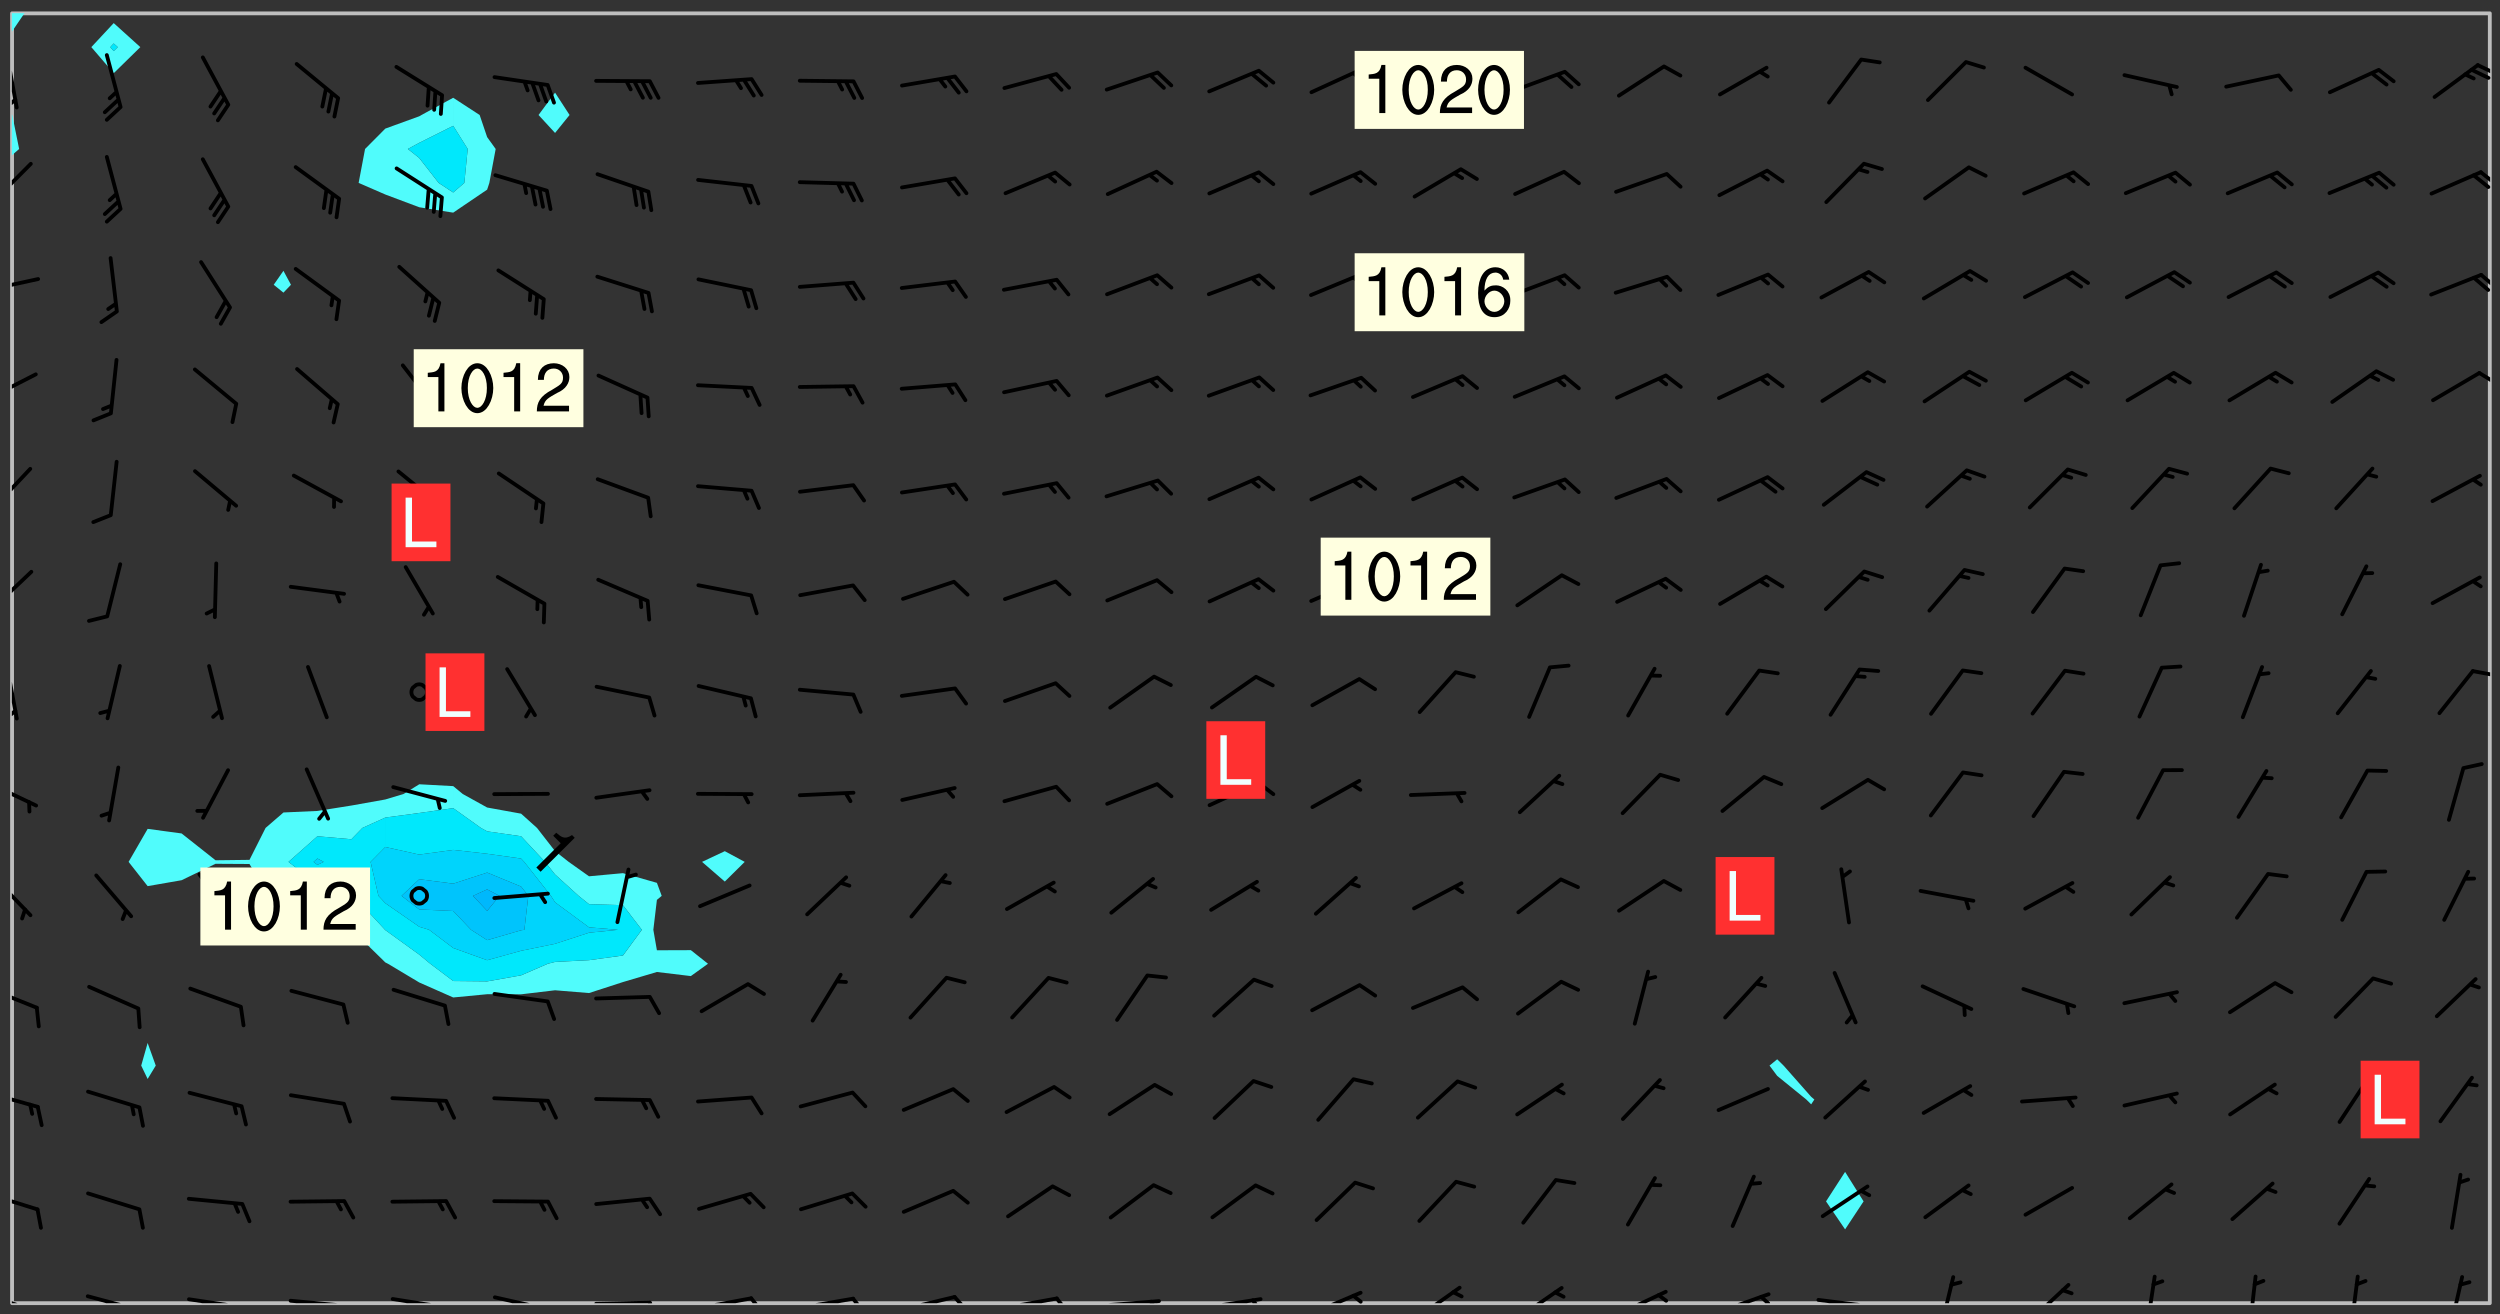 <svg xmlns="http://www.w3.org/2000/svg" role="img" xmlns:xlink="http://www.w3.org/1999/xlink" viewBox="142.45 309.95 326.84 171.84"><rect x="142.45" y="309.95" width="326.84" height="171.84" fill="#333333" stroke="none"/><defs><clipPath id="a"><path d="M144 330h1v150.328h-1zm0 0"/></clipPath><clipPath id="b"><path d="M144 311.672h324v168.656H144zm0 0"/></clipPath><clipPath id="c"><path d="M144 311.672h2V315h-2zm0 0"/></clipPath><clipPath id="d"><path d="M467 311.672h1v168.656h-1zm0 0"/></clipPath><clipPath id="e"><path d="M144 478h4v2.328h-4zm0 0"/></clipPath><clipPath id="f"><path d="M146 480h1v.328h-1zm0 0"/></clipPath><clipPath id="g"><path d="M153 479h8v1.328h-8zm0 0"/></clipPath><clipPath id="h"><path d="M160 480h2v.328h-2zm0 0"/></clipPath><clipPath id="i"><path d="M159 480h2v.328h-2zm0 0"/></clipPath><clipPath id="j"><path d="M166 479h9v1.328h-9zm0 0"/></clipPath><clipPath id="k"><path d="M173 480h3v.328h-3zm0 0"/></clipPath><clipPath id="l"><path d="M180 479h8v1.328h-8zm0 0"/></clipPath><clipPath id="m"><path d="M187 480h2v.328h-2zm0 0"/></clipPath><clipPath id="n"><path d="M193 479h8v1.328h-8zm0 0"/></clipPath><clipPath id="o"><path d="M200 480h2v.328h-2zm0 0"/></clipPath><clipPath id="p"><path d="M206 479h9v1.328h-9zm0 0"/></clipPath><clipPath id="q"><path d="M213 480h2v.328h-2zm0 0"/></clipPath><clipPath id="r"><path d="M220 480h8v.328h-8zm0 0"/></clipPath><clipPath id="s"><path d="M227 480h2v.328h-2zm0 0"/></clipPath><clipPath id="t"><path d="M233 479h8v1.328h-8zm0 0"/></clipPath><clipPath id="u"><path d="M240 479h3v1.328h-3zm0 0"/></clipPath><clipPath id="v"><path d="M246 479h9v1.328h-9zm0 0"/></clipPath><clipPath id="w"><path d="M253 479h3v1.328h-3zm0 0"/></clipPath><clipPath id="x"><path d="M260 479h8v1.328h-8zm0 0"/></clipPath><clipPath id="y"><path d="M267 479h3v1.328h-3zm0 0"/></clipPath><clipPath id="z"><path d="M273 479h8v1.328h-8zm0 0"/></clipPath><clipPath id="A"><path d="M280 479h3v1.328h-3zm0 0"/></clipPath><clipPath id="B"><path d="M286 479h9v1.328h-9zm0 0"/></clipPath><clipPath id="C"><path d="M292 479h2v1.328h-2zm0 0"/></clipPath><clipPath id="D"><path d="M300 479h8v1.328h-8zm0 0"/></clipPath><clipPath id="E"><path d="M305 479h3v1.328h-3zm0 0"/></clipPath><clipPath id="F"><path d="M313 478h8v2.328h-8zm0 0"/></clipPath><clipPath id="G"><path d="M319 479h2v1.328h-2zm0 0"/></clipPath><clipPath id="H"><path d="M327 478h7v2.328h-7zm0 0"/></clipPath><clipPath id="I"><path d="M340 478h7v2.328h-7zm0 0"/></clipPath><clipPath id="J"><path d="M353 478h8v2.328h-8zm0 0"/></clipPath><clipPath id="K"><path d="M359 479h2v1.328h-2zm0 0"/></clipPath><clipPath id="L"><path d="M366 478h8v2.328h-8zm0 0"/></clipPath><clipPath id="M"><path d="M372 479h2v1.328h-2zm0 0"/></clipPath><clipPath id="N"><path d="M379 479h9v1.328h-9zm0 0"/></clipPath><clipPath id="O"><path d="M385 480h2v.328h-2zm0 0"/></clipPath><clipPath id="P"><path d="M395 476h4v4.328h-4zm0 0"/></clipPath><clipPath id="Q"><path d="M407 477h7v3.328h-7zm0 0"/></clipPath><clipPath id="R"><path d="M422 476h3v4.328h-3zm0 0"/></clipPath><clipPath id="S"><path d="M436 476h2v4.328h-2zm0 0"/></clipPath><clipPath id="T"><path d="M449 476h2v4.328h-2zm0 0"/></clipPath><clipPath id="U"><path d="M462 476h3v4.328h-3zm0 0"/></clipPath><clipPath id="V"><path d="M144 465h4v4h-4zm0 0"/></clipPath><clipPath id="W"><path d="M144 452h4v3h-4zm0 0"/></clipPath><clipPath id="X"><path d="M144 438h4v4h-4zm0 0"/></clipPath><clipPath id="Y"><path d="M144 424h3v6h-3zm0 0"/></clipPath><clipPath id="Z"><path d="M144 411h4v5h-4zm0 0"/></clipPath><clipPath id="aa"><path d="M144 396h1v9h-1zm0 0"/></clipPath><clipPath id="ab"><path d="M144 402h1v2h-1zm0 0"/></clipPath><clipPath id="ac"><path d="M465 397h3v2h-3zm0 0"/></clipPath><clipPath id="ad"><path d="M144 384h3v6h-3zm0 0"/></clipPath><clipPath id="ae"><path d="M144 370h3v7h-3zm0 0"/></clipPath><clipPath id="af"><path d="M144 358h4v5h-4zm0 0"/></clipPath><clipPath id="ag"><path d="M466 358h2v3h-2zm0 0"/></clipPath><clipPath id="ah"><path d="M144 346h4v3h-4zm0 0"/></clipPath><clipPath id="ai"><path d="M466 345h2v3h-2zm0 0"/></clipPath><clipPath id="aj"><path d="M144 331h3v6h-3zm0 0"/></clipPath><clipPath id="ak"><path d="M466 332h2v3h-2zm0 0"/></clipPath><clipPath id="al"><path d="M465 332h3v3h-3zm0 0"/></clipPath><clipPath id="am"><path d="M144 316h1v9h-1zm0 0"/></clipPath><clipPath id="an"><path d="M144 322h1v3h-1zm0 0"/></clipPath><clipPath id="ao"><path d="M466 318h2v2h-2zm0 0"/></clipPath><clipPath id="ap"><path d="M465 318h3v3h-3zm0 0"/></clipPath><g id="aq" clip-path="url(#clip1)"><path fill="#fff" fill-opacity="0" fill-rule="evenodd" d="M0 0h1000v1000H0zm0 0"/><path fill="#d3d3d3" fill-opacity="0" fill-rule="evenodd" d="M162.152 355.867l-.234.293.059.234.117.172.176.234.293.348.113.059.117-.172.059-.234.176-.176.465-.176h.699l.234.293.289.816.059.176.176.23.352.234.699.699.172.176.234.348.234.41.289.582.41.465.23.234.234.176.117.23.176.293.172 1.164v.234l.059.289.059.117.117.117.348.41.117.172.176.176.176.234.117.172.172.352.059.234.234.406.234-.059-.176.176-.059.93h-.582l-.234-.113-.348.113-.117.117-.059.293-.059.176-.117.172-.465.293-.059.234-.059.113v.645l.059.172v.41l.059.059v.406l.059.406.117.176.059.059.23.641-.059.293v.699l-.059.582v.234l-.059.23-.055.352v1.922l.055.117h.426l-.367.117-.023.352.891 1.168 1.742.539 1.34.359v.539l.09.809.535.715 1.52.27.891-.086.09 1.164.535.18 1.16-.18 2.055-.984 1.16-.363 1.879-.176 1.695-.18-.18.719-1.516.086-1.25.09-.805.27-1.074.809.27.719.535.898-.18.625-.266.809.266 1.078.625.898.805.18 1.25-.18-.266.723.098.504.055.293v.172l.059.293v.406l.176.117.352.117h.406l.293-.176.113-.117.059-.117.117-.23.059-.176.352-.465.23-.176.176-.059.176.059.059.176.117.988.055.469.059.172.117.234.176.059.816.059h.289l.117.234.059.406.059.352v1.105l.117.293.117.348.289.699.176.352.582.754.352.176.172.059.469.234.641.465.348.234.293.176.293.055.23.062.816.348.293.176.113.172.352.352.117.176.523.641v.289l.059.352v.348l.059.352.059.289.117.059.172.059h.176l.582.234.176.117.176.289.176.234.113.234.293.23.117.117v.41l.059.055.289.234.234.117.059.117.117.172.059.117.23.234.059.176.234.059.117.059-.117.113-.059.117v.117l-.117.293-.117.289v.582l.176.117.117.059.059.117.117.117.113.059.176.348.059.352.059.406v.176l-.059.176-.117.699v.172l.117.176.293.293h.406l.176.117.117.172.117.293v.234h-.527l-.23-.234h-.234l-.176.059-.059.699.059.348.117.176.176.41.117.23.289.469.176.055h.523l.234.059.758.641.059.293v.234l.059.059.23.348v.352l-.117.172v.293l.293.289.293.176.172.059.293.176.293.117.582.406.289.234.293.176.219.16.016.012.23.176.641.523.176.234.117.176.176.176.113.172v.641l.117.176.469.117.582.117.234.059.23.113.293.117.113.059.586.352.289.172.176.062.176.055.176.059.699.352.289.176.234.055.289.176.234.117.641.406.293.117.172.059.234.059.41.059.23.059.234.117.059.172-.41.176.469.059.059.293.113.234.176.055.234.059.176.059.406.117.641.234.117.172.059.234v.176l-.059.117-.059.406.234.234.117.059.348.117.641.23.176.117.289.117.176.176.234.465.582 1.105.176.176.348.176.176.117.352.117 1.047.523.234.059.465.113.293.059.465.176.758.582.234.234.348.465.176.176.289.234.816.699.293.176.289.289.293.176.293.289.695.641.176.176.293.234.289.234.469.289.641.582.348.234.234.293.348.348.352.465.934.992.348.406.117.176.234.059.113.117.645.176.23.113.234.059.293.176.23.117.934.699.406.406.234.176.406.176.234.117.816.348.348.234.234.117.293.289.23.117.758.352.352.172.23.059.293.117.234.059.871.176h.816l.469.23.172.059.875.699.465.117.293.059.176.059.23.059.469.059.348.059.352.059.406.059h.293l.172.059v.23l.176.176h.293l.348.059.352.059.699.117h.641l.465-.234.293-.176.172-.117.41-.172.289-.176.934-.465.469-.293.523-.293.465-.172.465-.176 1.051-.465.289-.117.41-.117.289-.117.527-.176 1.516-.699.582-.348.289-.059.293-.059.348-.117.875-.23.352-.117h.113l.234-.059.875-.234.234-.059h.812l.352-.059.816-.117.172-.059.352-.055.293-.059.23-.059.816-.176.176-.059h.348l.234-.059.465-.117.758-.172.234-.059h.348l.41-.117.289-.059 1.285-.059h.289l.41-.059.23-.059h.176l.875-.117h.406l.41-.117h.348l.352-.113.871-.059h1.75l1.047.289.41.117.289.117.352.117.289.117 1.051.172.289.059h.293l.293.059.172.059.41.059.172.059.117.059h.117l.117.059.352.059h.113l.41.066 1.922.395 1.926.395 1.52.449 1.695.719 2.145.805 1.605-.719 1.43-.805 1.16-1.078 1.25-.449 3.035-.719 1.875-.359 2.145-1.348 2.234-1.254 2.5-1.258 1.695-.449 1.785-.18 1.16-.27.625.539 1.34-.27.715-.988.984-1.344.445-.18.805-.359 1.875-.539 1.785-.449 1.25-.27 1.16-.09 1.699-.09 1.961-.27 1.25-.09h.539l.625-.09h.891l2.145-.18 2.41-.18 2.59-.09 1.695.18 1.609.09 1.43.359 1.16.719 1.875.988 1.16 1.527.266.715.629.09.355.898.535.539.535 1.527 1.074.359h.535l-.805.535.09 1.707.715 2.695.891.805.895.988.715 1.258 1.785.539 1.52-.18.355 1.344 1.609-.805.98-.539.27.27.316-.215.219-.145.801.449.449-.359h.355l.535-.27.539-.719.535-.27.625-.988 1.16.449.84.371 1.395.617 1.695-.18h1.605l1.785.09.18-1.707.535-1.344.805.27.492.848.402.406-.09.539v.359l.715.449.711-.27h1.43l.359.988.445 1.258.715 1.344 1.25.629 1.695.629.715-.18.18-.539.98-.09.449.359.086 1.258-.266.629-.535.18v.539l.715.984.266.539.984.988.801 1.078-.266.359-.09.898-.625 2.332-.355 2.066-.09 1.793-.18.719-.09.539v1.438l-.98 1.883-.359 1.707-.535.898-.805 1.168-.266.539 2.055 1.254.086.359-.355.539-.09-.18v.809l.09 1.438-.445.715-1.074.094-.266.715.535.898.805.719 1.16.809 1.34.27.445.359-.355.449-1.789-.09-1.25-.449-.715-.719-.625-.09-.176 3.59-.188 1.309h89.359V311.703h-55.27v49.082l.762.125 3.289.543 2.023 2.836v2.754l2.352.332 2.348.332h4.051l-1.379 4.16-2.023.707-2.023.703-.543.344-2.594 1.617-.188.117-2.023-2.078-.73-2.742-2.672-2.078-1.375-3.5-.066-.082-1.957-2.672 2.75-1.418v-49.082H294.422v91.414l.117.031.133.012.074.074.105.047.09.059.086.059.09.059.297.297.059.09.031.117.027.117.016.137-.031.117-.059.09-.059.086-.043.105-.047.102-.027.121v.145l.176.27.148.148.074.086.074.074.043.105.062.09.059.086.043.105.059.09.047.102.043.105.059.086.117.18.074.074.062.086.059.09.043.105.059.09.059.086.062.09.059.09.043.102.117.18.074.074.059.086.074.074.09.059.105.047h.148l.133-.016.133.016.102-.047.074-.074.047-.102-.016-.133v-.148l-.047-.105-.027-.117-.047-.102-.027-.121-.043-.102-.062-.09-.043-.102-.043-.105-.031-.117-.016-.133-.012-.137.086-.059.059-.086.121-.031.043.105.016.133v.117l.059.102.059.09.09.059.148.148.059.09.043.105-.012.102.086.059.105.047.086.059.09.059.074.074-.117.027-.105.047-.086.059-.074.074-.059.09-.062.086-.027.121-.047.102-.043.105-.031.117-.012.133-.016.133v.148l.027.117.047.105.043.102.059.09.074.074.09.059.074.074.09.059.059.09.043.105.047.102.117.031.133.016h.148l.117-.031.105.043.043.105.047.102.027.121L299.5 410l.027.117.031.121.027.117.105.043.102.047.133-.016.148.148.062.086.074.074.07.074.09.062.105.043.102.043.117.031.137.016.117-.031.074-.074.027-.117-.012-.133-.031-.121-.027-.117.043-.105h.117l.09.062.117.027h.148l.133.016h.148l.133.016.133-.016h.148l.133-.016.133-.012.137.012.117-.027.133-.016.191-.059-.059.176-.016.133-.027.121-.016.133-.059.086-.133.016-.105.047-.105.043-.117.031-.117.027-.266.031h-.148l-.133.016-.074.074.059.086.148.148.117.18.074.07.09.062.09.059.086.059.09.059.102.043.105.062.105.043.086.059.105.047.102.043.18.117.059.09-.043.102-.047.105.016.133.223.223.059.09.043.102.031.121.043.102.016.133.031.117.012.137.031.117.148.148.102.043.105.043.117.031.133.016.137.016h.117l.117-.031.09-.059.043-.105.047-.102.043-.105.031-.117.012-.133v-.148l-.012-.133-.016-.133-.031-.117-.043-.105-.047-.105-.043-.102-.043-.105-.016-.133.016-.133.027-.117.031-.117.027-.121.047-.102.09-.059.086-.062.074-.074.09-.059.223-.223.059-.086.074-.074.117-.18.059-.086v-.148l-.074-.074-.102-.047-.105-.043-.102-.043-.059-.09-.047-.105-.027-.117.09-.059.117-.031.102-.043.18-.117.148-.148.012-.133-.012-.105-.09-.059-.133.016h-.148l-.133.016-.133-.016-.121-.031-.086-.059-.074-.074-.059-.09-.062-.086-.117-.18-.059-.086.031-.121.086-.059.121-.031.059-.086v-.121l-.031-.117-.059-.09-.059-.086-.047-.105-.027-.117-.016-.133.059-.09.074-.074.09-.059.117-.18.074-.074.059-.086.148-.148.121-.031.133-.016.133.016.074.074.043.105.016.133-.031.117-.117.031-.133.012-.148.148-.043.105-.047.102-.027.121-.031.117v.148l.031.117.043.105.059.09.074.07.074.074.117.031.121.027.117-.027.133-.016h.117l.09.059.074.074.047.105.059.086.102.047.133.016.105.043.086.059-.012.105-.074.074-.18.117-.059.09-.09.059-.07.074-.074.074-.062.09-.027.117-.016.133.016.133-.016.133v.148l.016.133.027.117.031.121.074.074.09.059.086.059.09.059.117.031v.086l-.102.047-.09.059-.266.031-.117.027h-.148l-.105.043-.102.047-.059.09-.062.234-.012.133-.031.121-.016.133v.293l-.012.133.012.137.016.133.133.016.133.012.121.031.086.059.074.074.047.105.043.102.016.133v.445l-.016.133v.445l.031.266.027.117.016.133.031.117.086.211.031.266v.148l-.031.117-.027.117-.031.121-.027.117-.031.117-.031.121-.012.133-.016.133.09.059.117-.031.102.016.047.105-.031.266v.441l-.043.105-.047.105-.043.102-.043.105-.059.086-.031.121-.043.117-.031.117-.016.133.016.133.059.09.105.047.086.059.059.086-.012.137-.031.117-.043.102v.445l-.016.133v.148l-.031.117-.043.105-.027.117-.047.105-.043.102-.031.121-.027.117-.031.133-.031.117-.027.117-.043.105-.031.117-.031.121-.012.133-.016.133v.297l.027.117v.148l.047.398.027.117.059.09.121.031h.148l.133-.016.059.09v.117l-.059.09-.09.059-.102.043-.105.047-.09.059-.086.059-.137.016-.117-.031-.133-.016-.102.047-.062.086-.012.137-.016.133-.031.117-.027.117-.016.133-.031.121v.297l.016.133.031.117v.148l.012.133v.148l-.027.117-.047.102-.027.121-.031.117-.059.09-.074.074-.102.043-.105.047-.117.027-.121.031-.102-.047.059-.086.105-.047.027-.117.031-.117.027-.121.031-.117v-.148l.016-.133-.031-.117-.043-.105-.105.016-.074.074-.102.043-.09.062-.074.074-.043.102-.016.133-.031.117L304.25 426l-.031.117-.027.117-.031.121-.027.117-.031.117-.043.105-.09.059h-.09l-.117-.031-.031-.086.016-.137-.031-.117v-.148l-.012-.133v-.148l-.062-.234-.027-.121-.043-.102-.047-.105-.059-.086-.059-.09-.043-.105-.062-.086-.148-.148-.07-.074-.105-.047-.105-.043-.102-.043-.297-.297-.09-.074-.086-.059-.105-.043-.09-.062-.086-.059-.105-.043-.09-.059-.086-.062-.074-.07-.105-.047-.086-.059-.105-.043-.09-.062-.102-.043-.105-.043-.086-.059-.105-.047-.105-.043-.102-.047-.09-.059-.102-.043-.105-.043-.09-.062-.117-.027-.133-.016-.133.016H299.75l-.133.016-.117-.031-.09-.059-.074-.074-.09-.059-.102-.047h-.148l-.121-.027-.102-.043-.074-.074-.117-.18-.09-.059-.102-.043-.09-.062-.105-.043-.09-.059-.086-.059-.105-.047-.059-.086-.059-.09-.043-.105-.047-.102-.074-.074-.086-.059-.074-.074-.09-.059-.223-.223-.043-.105-.031-.266.105-.043h.145l.105.043.074.074.09.059.086.059.105.047.09.059.148.148.07.074.148.148.062.086.074.074.086.059.074.074.09.062.09.059.086.059.27.176.102.047.105.043.102.043.047-.074.059-.086.074-.074.07-.074.105.043.074.074.059.09.043.102.047.105.043.105.121.027.117-.027.074-.09.043-.105.059-.09.074-.074.105-.043.117-.027.133.012.09.059.148.148.059.09.043.105.047.102.043.105.043.102.105.047.105.043.133.016.086-.059.059-.09.074-.074.105-.043.117.027.105.047.102.043.105.043.102.047.18.117v.117l-.016.133.016.133.016.137.059.086.102.047.121.027.117.031h.148l.117-.031.059-.09.18-.117.059-.09.074-.074.059-.086.117-.18.18-.117.117.031.09.059.043.074-.016.133v.117l.09.059h.148l.133-.016.133-.012.266-.031.105-.043.117-.031.121-.027.074-.074.07-.074.062-.09-.016-.105-.047-.102-.102-.043-.105-.016-.117.027-.266.031h-.148l-.074-.074-.09-.059-.117-.031-.117-.027-.133-.016h-.148l-.133.016h-.297l-.105-.047-.148-.148-.043-.102-.059-.09.223-.223.086-.059.105-.043.117-.031.133-.016.133.016.137.016.102.043.133-.012.09-.062.102-.043.062-.09-.047-.102-.09-.059-.117-.031-.102-.043-.059-.09-.062-.09v-.117l.016-.133.105-.047.074-.07v-.121l-.09-.059-.031-.117.09-.059.074-.074.043-.105.059-.09.047-.102.016-.133v-.148l-.047-.105-.043-.102-.09-.059-.133-.016-.102-.043-.137-.016-.117-.031h-.445l-.133-.016-.133-.012-.133-.016-.117-.031h-.148l-.133-.016-.133-.012-.266-.031-.121-.043-.086-.059-.074-.074v-.148l.012-.133.105-.047.102-.043.133-.016h.152l.133-.016h.293l.121.031.102.043.09.059.234.062.121-.047.09-.059.102-.043.133-.016.105.043.102.047.133.012.121-.027h.145l.121-.031.117-.027.105-.047.074-.074.086-.059.148-.148.059-.086.047-.105.027-.117.016-.105-.102-.043-.09-.059-.117-.031-.105-.043-.09-.062-.074-.086-.074-.074-.102-.043-.105-.047-.102-.043-.059-.09-.047-.102-.086-.211-.062-.086-.059-.09-.074-.074-.086-.059h-.27l-.117.031-.09.059-.102.043-.133.016-.105-.016-.027-.117-.062-.09-.117-.031-.102-.043-.148-.148-.031-.117-.016-.105.074-.074.18-.117.117-.027.117-.031.137.016.102.043.105.043.102.047.105.043.117.031.133.016.117.027.133.016.105-.016.09-.059-.074-.074-.105-.043-.074-.074-.074-.09-.148-.148-.086-.059-.09-.059-.074-.074-.09-.059-.102-.047-.121-.027-.102-.047-.105-.043-.117-.031-.102-.043-.121-.031h-.148l-.117.031-.105.043-.086.062-.18.117-.086.059-.09.059-.105.047-.086.059-.105.043-.102.043-.105.047-.074.074-.059.09-.059.086-.047.105-.059.086-.074.074-.133-.012-.117-.031h-.117l-.074.074-.09.059-.074.074-.09.059-.086.059-.105.047-.102.043-.137.016-.102-.043-.148-.148-.105-.047h-.086l-.105.047-.102.043-.121.031-.117-.031-.074-.074v-.117l.031-.121.074-.07.059-.09.074-.074.117-.031.105-.043h.293l.133-.016.137-.016.102-.043.09-.059.102-.047.09-.059.133-.012.09.059.133.012.09-.059.086-.059.105-.043.09-.059.086-.062.09-.059.148-.148.059-.086.059-.09.105-.043.133-.016.117.027.121.031.059-.059.059-.09.031-.266.027-.117.105.012.133.016.102-.043.09-.059.059-.09.074-.074.059-.09.047-.102.012-.133-.012-.133-.047-.105-.148-.148-.059-.09-.059-.086-.043-.105v-.445l.016-.133v-.148l.012-.133-.059-.059-.09.059-.102-.043-.18-.117-.086-.059-.062-.09-.059-.09-.074-.074-.086-.059-.121.031-.102.012-.105.047-.086.059-.105.043-.148.148-.09.059-.086.059-.09.062-.105.043-.133.016v-.121l.105-.043.117-.031.074-.07.043-.105v-.148l-.027-.117-.148-.148-.133-.016h-.148l-.117.031-.105.043-.102.043-.09.062-.117.027-.074-.074.012-.133-.043-.102-.043-.105-.09-.059-.117.027-.121.031-.117.031-.102.043-.121.031-.102.043-.105.043-.09.059-.102.016v-.117l.016-.133-.059-.09-.074.043-.148.148-.059.09-.074.074-.047.105-.043.102-.074.074-.059.09-.074.074-.059.086-.074.074-.09.062-.074.07-.074.074-.102.016-.133.016-.105-.043v-.121l.148-.148.043-.102.059-.09.047-.102.043-.105.059-.09.031-.117.043-.102.031-.121.027-.117.047-.105.043-.102.043-.105.074-.07.09-.062.09-.059.102-.043h.297l.266-.031.105-.043-.074-.074-.117-.031-.105-.043-.09-.059-.102-.047-.09-.059-.102-.043-.105-.043-.09-.062-.086-.059-.105-.043-.102-.043-.121-.031-.117-.031-.102-.043L297.5 410.25l-.102-.043-.09-.059-.043-.105-.016-.133.102-.043.133-.016.137.016.133-.016.102-.043.059-.09.016-.105-.09-.059-.074-.074-.102-.043-.09-.059-.148-.148-.043-.105-.016-.133v-.293l-.059-.09-.09-.059-.074-.074-.043-.105-.031-.117-.059-.09-.074-.074-.117-.027-.074-.074-.09-.059-.09-.062-.086-.059-.074-.074-.059-.086-.047-.105-.086-.059-.148-.148-.195-.059-.133.016-.102.043-.074.074-.047.102-.043.105-.059.09-.059.086-.297.297-.09.059h-.086l-.062-.086-.043-.105.031-.117.059-.09.027-.117-.012-.133-.09-.062-.105.047-.117.027-.117.031-.27.176-.102.047-.117.027-.105.047-.09.059-.102.043-.059-.086-.047-.105.016-.133.047-.105.07-.074.074-.07.059-.09v-.148l-.043-.105h-.238l-.102.047-.031.117-.027.117-.031.121-.074.043-.133.016-.074-.047-.043-.102-.043-.105-.047-.102-.043-.105-.121.031-.102.043-.133.016-.117.031-.105.043-.09.059-.102.047-.121.027-.133.016-.102-.043-.059-.09-.047-.105-.043-.102-.043-.105v-.117l.059-.09.086-.059.18-.117.102-.047.105-.043.105-.059.102-.043.09-.062.102-.043.105-.059.102-.047.09-.059.105-.043.102-.043.09-.062.102-.043.137-.016.117.031.102.043.121.031.102.043.105.047.102.043.105.043.102.047.105.043.102.043.105.047.086.059.105.043.117.031.105.043.102.047.09.059.105.043.102.043.105.047.117.027.102.047.121.027h.148l.086-.059.016-.102.059-.09-.027-.117-.074-.074-.117-.18-.074-.074-.09-.074-.18-.117-.086-.059-.105-.043-.102-.047-.27-.176-.059-.09-.074-.074-.059-.09-.043-.102-.031-.117-.016-.137v-.562l-.012-.133-.016-.133-.031-.117-.016-.133-.012-.133-.031-.121-.223-.223-.059-.086-.016-.105.031-.117.133-.016v-91.414H172.992v1.453l-.059.234-.352 1.051-.172.523-.117.348-.176.41-.117.172-.234.293-.23.059h-.352l-.117.059-.23.406v.293l.117.176.23.23.117.234.641.758.293.465.176.234.23.352.234.348.641.816.176.465.172.41.117.695.176.469.117 1.398.059.465v.875l.117 1.047v4.781l-.059.465-.352 1.281-.176.523-.113.41-.352.93L172.934 336l-.234.582-.117.176-.172.348-.176.406-.352.816-.059.293-.113.293-.117.289-.059.176-.117.875-.059.406-.059.117-.059.176-.059.172-.23.527-.117.172v.234l-.117.234-.059.172-.176.586v.289l-.059.176v.293l-.059.113-.059.527v.172l-.055.234v2.621l-.176.816-.117.176-.176.234-.117.172-.113.234-.586.934-.23.289-.293.465-.176.234-.289.352-.352.699-.113.23-.176.41-.176.23-.406.527-.816.699-.293.172-.289.234-.176.117-.176.176-.523.406-.527.176-.172.176-.234.055-.641.176h-.758m12.211 31.023l-1.074.449.359.895 1.25-.715.445-.539-.98-.09"/><path fill="#d3d3d3" fill-opacity="0" fill-rule="evenodd" d="M201.508 416.598h-.895l.449.629.98.359.805-.09.445-.988-.176.09-.715-.355-.895.355m154.621 59.07l-.059-.523v-.293l.113-.293.059-.23.469-.469h.113l.117-.113.117-.059h.176l.234-.059h.348l.234.059.117.059.23.172.059.176.117.582v.293l-.117.176-.172.289-.176.176-.527.523-.23.234-.117.059h-.176l-.117-.059-.406-.293-.176-.117-.117-.059-.059-.113-.055-.117m6.641-10.957l-.059-.172v-1.109l.059-.172.176-.059.172-.059h.176l.234-.059.117.059.059.699-.059.172-.117.176-.117.059-.234.523-.113.059h-.234l-.059-.117m9.613-14.391l-.117-.176v-.699l.293-.875.117-.172.176-.352.113-.23.117-.293.352-.758.117-.23.172-.234h.176l.117-.059h.641l.117.059.234.234.172.113.352.293.117.117.113.176v.113l.117.059.117.117v.699l-.059.176v.23l-.059.176-.348 1.051-.117.23-.117.234-.117.059-.23.234-.641.289h-.875l-.41-.117-.641-.465"/><path fill="none" stroke="#bebebe" stroke-linecap="round" stroke-linejoin="round" stroke-miterlimit="10" stroke-width=".5" d="M467.957 311.695H144.027v168.625h323.93v-168.625"/><g clip-path="url(#a)"><path fill="#fff" fill-opacity="0" fill-rule="evenodd" d="M144 475.891v4.438h.004H144V330.25v145.641"/></g><path fill="#50fcfc" fill-rule="evenodd" d="M144 324.918V330.25h.004v-5.328l-.004-.004"/><path fill="#fff" fill-opacity="0" fill-rule="evenodd" d="M144 314.098v10.82l.004.004v-10.828l-.004.004"/><g clip-path="url(#b)"><path fill="#fff" fill-opacity="0" fill-rule="evenodd" d="M144.004 480.328V330.25l.949-.824-.902-4.441-.047-.062v-10.828l1.648-2.422h11.664v1.297l-2.926 3.141 2.926 3.41 3.48-3.41-3.48-3.141v-1.297h22.191v33.684l-1.27 1.824 1.27 1.031.984-1.031-.984-1.824v-33.684h22.191v11.059l-4.148 2.254-.289.168-4.441 1.613-2.645 2.66-.84 4.438 3.484 1.512 4.441 1.668v75.438l-2.062 1.273-2.379.715-4.438.793-4.438.707-4.438.199-2.34 2.023-2.102 4.172-4.438.055-4.438-3.508-4.438-.598-2.492 4.316 2.492 3.172v20.504l-.84 2.957.84 1.75 1.062-1.75-1.062-2.957v-20.504l4.438-.773 4.438-2.148 4.438.027 2.477 4.164 1.965 1.523 4.344-1.523.094-.008.02.008 4.418 4.34.086.098 4.352 4.262.344.176 4.098 2.449 4.438 1.961 4.438-.426 4.438.012 4.441-.527 4.438.363 4.438-1.438 4.438-1.316 4.438.535 2.242-1.613-2.242-1.777-4.438.016-.465-2.676.465-3.914.629-.523-.629-1.703-4.438-1.266-4.438.41-2.652-1.883-1.785-1.402-2.359-3.035-2.082-1.867-4.438-.805-3.191-1.766-1.246-1.031-4.438-.242v-75.438l4.438.707 4.438-3.008.289-.879.828-4.438-1.117-1.555-.977-2.887-3.461-2.254v-11.059h13.316v10.391l-2.16 2.922 2.16 2.348 1.898-2.348-1.898-2.922v-10.391h22.191v109.555l-2.977 1.402 2.977 2.574 2.605-2.574-2.605-1.402V311.672h137.586V448.438l-1.004.824 1.004 1.344 3.809 3.094.633.629.418-.629-.418-.359-3.605-4.078-.836-.824V311.672h8.879v151.484l-2.492 3.859 2.492 3.66 2.418-3.66-2.418-3.859V311.672h84.324v168.656H144.004"/></g><path fill="#50fcfc" fill-rule="evenodd" d="M144.953 329.426l-.949.824v-5.328l.047.062.902 4.441"/><g clip-path="url(#c)"><path fill="#50fcfc" fill-rule="evenodd" d="M145.652 311.672l-1.648 2.422v-2.422h1.648"/></g><path fill="#50fcfc" fill-rule="evenodd" d="M157.316 319.52l-2.926-3.41 2.926-3.141v2.66l-.449.48.449.523.531-.523-.531-.48v-2.66l3.48 3.141-3.48 3.41"/><path fill="#00e8fc" fill-rule="evenodd" d="M157.316 316.633l-.449-.523.449-.48.531.48-.531.523"/><path fill="#50fcfc" fill-rule="evenodd" d="M161.754 425.801l-2.492-3.172 2.492-4.316 4.438.598 4.438 3.508 4.438-.055 2.102-4.172 2.34-2.023 4.438-.199 4.438-.707 4.438-.793 2.379-.715 2.062-1.273 4.438.242v2.883l-4.438.629-4.441.598-3 1.359-1.438 1.48-4.438-.395-3.781 3.352 3.781 2.914 4.438.598.285.93 4.117 4.438.035.035 4.441 3.211 1.438 1.191 3 2.258 4.438.047 4.438-.789 3.492-1.516.949-.238 4.438-.23 4.438-.609 2.469-3.359-2.469-3.223-4.438-.129-1.355-1.086-3.082-2.797-1.312-1.645-3.129-3.352-4.438-.641-.809-.445-3.629-2.586v-2.883l1.246 1.031 3.191 1.766 4.438.805 2.082 1.867 2.359 3.035 1.785 1.402 2.652 1.883 4.438-.41 4.438 1.266.629 1.703-.629.523-.465 3.914.465 2.676 4.438-.016 2.242 1.777-2.242 1.613-4.438-.535-4.438 1.316-4.438 1.438-4.438-.363-4.441.527-4.438-.012-4.438.426-4.438-1.961-4.098-2.449-.344-.176-4.352-4.262-.086-.098-4.418-4.34-.02-.008-.094.008-4.344 1.523-1.965-1.523-2.477-4.164-4.438-.027-4.438 2.148-4.438.773m0 25.211l-.84-1.75.84-2.957 1.062 2.957-1.062 1.75m17.754-102.801l-1.27-1.031 1.27-1.824.984 1.824-.984 1.031"/><path fill="#00e8fc" fill-rule="evenodd" d="M183.945 425.543l-3.781-2.914 3.781-3.352v2.91l-.5.441.5.387.82-.387-.82-.441v-2.91l4.438.395 1.438-1.48 3-1.359v3.852l-1.922 1.945 1.027 4.441.895.957 4.441 3.082 1.285.398 3.152 2.379 4.438 1.598 4.438-1.234 4.441-.91 4.438-1.453 3.801-.379-3.801-.324-4.438-3.27-.539-.844-3.496-4.441-.406-.434-4.438-.629-4.438-.504-4.438.613-4.441-.992v-3.852l4.441-.598 4.438-.629 3.629 2.586.809.445 4.438.641 3.129 3.352 1.312 1.645 3.082 2.797 1.355 1.086 4.438.129 2.469 3.223-2.469 3.359-4.438.609-4.438.23-.949.238-3.492 1.516-4.438.789-4.438-.047-3-2.258-1.438-1.191-4.441-3.211-.035-.035-4.117-4.438-.285-.93-4.438-.598"/><path fill="#00d4fc" fill-rule="evenodd" d="M183.945 423.016l-.5-.387.5-.441.82.441-.82.387"/><path fill="#50fcfc" fill-rule="evenodd" d="M192.82 335.375l-3.484-1.512.84-4.438 2.645-2.66 4.441-1.613.289-.168 4.148-2.254v3.668l-4.438 2.223-1.488.805 1.488 1.188 2.535 3.25 1.902 1.254 1.457-1.254.441-4.438-1.898-3.027v-3.668l3.461 2.254.977 2.887 1.117 1.555-.828 4.438-.289.879-4.438 3.008-4.438-.707-4.441-1.668"/><path fill="#00d4fc" fill-rule="evenodd" d="M191.926 427.07l-1.027-4.441 1.922-1.945 4.441.992 4.438-.613 4.438.504v2.461l-4.438 1.449-4.438-.582-2.312 2.176 2.312 1.781 4.438.199 2.332 2.457 2.105 1.352 4.438-1.289.43-.062.516-4.438-.945-1.215-4.438-1.828v-2.461l4.438.629.406.434 3.496 4.441.539.844 4.438 3.27 3.801.324-3.801.379-4.438 1.453-4.441.91-4.438 1.234-4.438-1.598-3.152-2.379-1.285-.398-4.441-3.082-.895-.957"/><path fill="#00c4fc" fill-rule="evenodd" d="M197.262 428.852l-2.312-1.781 2.312-2.176 4.438.582 4.438-1.449v2.195l-1.852.848 1.852 1.965 1.605-1.965-1.605-.848v-2.195l4.438 1.828.945 1.215-.516 4.438-.43.062-4.438 1.289-2.105-1.352-2.332-2.457-4.438-.199"/><path fill="#00e8fc" fill-rule="evenodd" d="M197.262 330.613l-1.488-1.188 1.488-.805 4.438-2.223 1.898 3.027-.441 4.438-1.457 1.254-1.902-1.254-2.535-3.25"/><path fill="#00b8fc" fill-rule="evenodd" d="M206.137 429.035l-1.852-1.965 1.852-.848 1.605.848-1.605 1.965"/><path fill="#50fcfc" fill-rule="evenodd" d="M215.016 327.332l-2.16-2.348 2.16-2.922 1.898 2.922-1.898 2.348m22.191 97.871l-2.977-2.574 2.977-1.402 2.605 1.402-2.605 2.574m137.586 25.402l-1.004-1.344 1.004-.824.836.824 3.605 4.078.418.359-.418.629-.633-.629-3.809-3.094m8.879 20.07l-2.492-3.66 2.492-3.859 2.418 3.859-2.418 3.66"/><g clip-path="url(#d)"><path fill="#fff" fill-opacity="0" fill-rule="evenodd" d="M467.996 480.328H468V311.672h-.004H468v168.656h-.004"/></g><path fill="#fff" fill-opacity="0" fill-rule="evenodd" d="M208.996 422.371l4.121 4.141 7.062-7.023-4.117-4.141-7.066 7.023"/><path fill-rule="evenodd" d="M217.23 419.121l.359.359-4.465 4.438-.555-.555 3.184-3.168-.98-.984.395-.391.441.352.215.141.227.098.242.047.273-.023.309-.109.355-.203"/><g clip-path="url(#e)"><path fill="none" stroke="#000" stroke-linecap="round" stroke-linejoin="round" stroke-miterlimit="10" stroke-width=".5" d="M147.312 481.496l-6.625-2.336"/></g><g clip-path="url(#f)"><path fill="none" stroke="#000" stroke-linecap="round" stroke-linejoin="round" stroke-miterlimit="10" stroke-width=".5" d="M146.348 481.156l.184 1.215"/></g><g clip-path="url(#g)"><path fill="none" stroke="#000" stroke-linecap="round" stroke-linejoin="round" stroke-miterlimit="10" stroke-width=".5" d="M160.707 481.246l-6.785-1.832"/></g><g clip-path="url(#h)"><path fill="none" stroke="#000" stroke-linecap="round" stroke-linejoin="round" stroke-miterlimit="10" stroke-width=".5" d="M160.707 481.246l.547 2.391"/></g><g clip-path="url(#i)"><path fill="none" stroke="#000" stroke-linecap="round" stroke-linejoin="round" stroke-miterlimit="10" stroke-width=".5" d="M159.719 480.977l.273 1.199"/></g><g clip-path="url(#j)"><path fill="none" stroke="#000" stroke-linecap="round" stroke-linejoin="round" stroke-miterlimit="10" stroke-width=".5" d="M174.105 480.852l-6.949-1.043"/></g><g clip-path="url(#k)"><path fill="none" stroke="#000" stroke-linecap="round" stroke-linejoin="round" stroke-miterlimit="10" stroke-width=".5" d="M174.105 480.852l.816 2.312"/></g><g clip-path="url(#l)"><path fill="none" stroke="#000" stroke-linecap="round" stroke-linejoin="round" stroke-miterlimit="10" stroke-width=".5" d="M187.445 480.656l-7-.652"/></g><g clip-path="url(#m)"><path fill="none" stroke="#000" stroke-linecap="round" stroke-linejoin="round" stroke-miterlimit="10" stroke-width=".5" d="M187.445 480.656l.945 2.262"/></g><g clip-path="url(#n)"><path fill="none" stroke="#000" stroke-linecap="round" stroke-linejoin="round" stroke-miterlimit="10" stroke-width=".5" d="M200.73 480.879l-6.941-1.102"/></g><g clip-path="url(#o)"><path fill="none" stroke="#000" stroke-linecap="round" stroke-linejoin="round" stroke-miterlimit="10" stroke-width=".5" d="M200.73 480.879l.797 2.32"/></g><g clip-path="url(#p)"><path fill="none" stroke="#000" stroke-linecap="round" stroke-linejoin="round" stroke-miterlimit="10" stroke-width=".5" d="M214.004 481.102l-6.855-1.547"/></g><g clip-path="url(#q)"><path fill="none" stroke="#000" stroke-linecap="round" stroke-linejoin="round" stroke-miterlimit="10" stroke-width=".5" d="M214.004 481.102l.645 2.367"/></g><g clip-path="url(#r)"><path fill="none" stroke="#000" stroke-linecap="round" stroke-linejoin="round" stroke-miterlimit="10" stroke-width=".5" d="M227.402 480.258l-7.023.145"/></g><g clip-path="url(#s)"><path fill="none" stroke="#000" stroke-linecap="round" stroke-linejoin="round" stroke-miterlimit="10" stroke-width=".5" d="M227.402 480.258l1.195 2.141"/></g><g clip-path="url(#t)"><path fill="none" stroke="#000" stroke-linecap="round" stroke-linejoin="round" stroke-miterlimit="10" stroke-width=".5" d="M240.66 479.684l-6.91 1.289"/></g><g clip-path="url(#u)"><path fill="none" stroke="#000" stroke-linecap="round" stroke-linejoin="round" stroke-miterlimit="10" stroke-width=".5" d="M240.66 479.684l1.527 1.922"/></g><g clip-path="url(#v)"><path fill="none" stroke="#000" stroke-linecap="round" stroke-linejoin="round" stroke-miterlimit="10" stroke-width=".5" d="M253.984 479.734l-6.926 1.188"/></g><g clip-path="url(#w)"><path fill="none" stroke="#000" stroke-linecap="round" stroke-linejoin="round" stroke-miterlimit="10" stroke-width=".5" d="M253.984 479.734l1.5 1.941"/></g><g clip-path="url(#x)"><path fill="none" stroke="#000" stroke-linecap="round" stroke-linejoin="round" stroke-miterlimit="10" stroke-width=".5" d="M267.254 479.512l-6.836 1.637"/></g><g clip-path="url(#y)"><path fill="none" stroke="#000" stroke-linecap="round" stroke-linejoin="round" stroke-miterlimit="10" stroke-width=".5" d="M267.254 479.512l1.625 1.836"/></g><g clip-path="url(#z)"><path fill="none" stroke="#000" stroke-linecap="round" stroke-linejoin="round" stroke-miterlimit="10" stroke-width=".5" d="M280.609 479.707l-6.918 1.246"/></g><g clip-path="url(#A)"><path fill="none" stroke="#000" stroke-linecap="round" stroke-linejoin="round" stroke-miterlimit="10" stroke-width=".5" d="M280.609 479.707l1.516 1.926"/></g><g clip-path="url(#B)"><path fill="none" stroke="#000" stroke-linecap="round" stroke-linejoin="round" stroke-miterlimit="10" stroke-width=".5" d="M293.969 480.051l-7.004.555"/></g><g clip-path="url(#C)"><path fill="none" stroke="#000" stroke-linecap="round" stroke-linejoin="round" stroke-miterlimit="10" stroke-width=".5" d="M292.949 480.133l.66 1.031"/></g><g clip-path="url(#D)"><path fill="none" stroke="#000" stroke-linecap="round" stroke-linejoin="round" stroke-miterlimit="10" stroke-width=".5" d="M307.254 479.793l-6.945 1.07"/></g><g clip-path="url(#E)"><path fill="none" stroke="#000" stroke-linecap="round" stroke-linejoin="round" stroke-miterlimit="10" stroke-width=".5" d="M306.242 479.949l.734.984"/></g><g clip-path="url(#F)"><path fill="none" stroke="#000" stroke-linecap="round" stroke-linejoin="round" stroke-miterlimit="10" stroke-width=".5" d="M320.332 478.957l-6.473 2.742"/></g><g clip-path="url(#G)"><path fill="none" stroke="#000" stroke-linecap="round" stroke-linejoin="round" stroke-miterlimit="10" stroke-width=".5" d="M319.391 479.355l.953.773"/></g><g clip-path="url(#H)"><path fill="none" stroke="#000" stroke-linecap="round" stroke-linejoin="round" stroke-miterlimit="10" stroke-width=".5" d="M333.277 478.297l-5.734 4.062"/></g><path fill="none" stroke="#000" stroke-linecap="round" stroke-linejoin="round" stroke-miterlimit="10" stroke-width=".5" d="M332.441 478.887l1.098.551"/><g clip-path="url(#I)"><path fill="none" stroke="#000" stroke-linecap="round" stroke-linejoin="round" stroke-miterlimit="10" stroke-width=".5" d="M346.617 478.332l-5.785 3.992"/></g><path fill="none" stroke="#000" stroke-linecap="round" stroke-linejoin="round" stroke-miterlimit="10" stroke-width=".5" d="M345.777 478.914l1.09.566"/><g clip-path="url(#J)"><path fill="none" stroke="#000" stroke-linecap="round" stroke-linejoin="round" stroke-miterlimit="10" stroke-width=".5" d="M360.223 478.832l-6.359 2.992"/></g><g clip-path="url(#K)"><path fill="none" stroke="#000" stroke-linecap="round" stroke-linejoin="round" stroke-miterlimit="10" stroke-width=".5" d="M359.297 479.27l.98.734"/></g><g clip-path="url(#L)"><path fill="none" stroke="#000" stroke-linecap="round" stroke-linejoin="round" stroke-miterlimit="10" stroke-width=".5" d="M373.668 479.152l-6.621 2.352"/></g><g clip-path="url(#M)"><path fill="none" stroke="#000" stroke-linecap="round" stroke-linejoin="round" stroke-miterlimit="10" stroke-width=".5" d="M372.703 479.496l.906.828"/></g><g clip-path="url(#N)"><path fill="none" stroke="#000" stroke-linecap="round" stroke-linejoin="round" stroke-miterlimit="10" stroke-width=".5" d="M387.156 480.766l-6.973-.871"/></g><g clip-path="url(#O)"><path fill="none" stroke="#000" stroke-linecap="round" stroke-linejoin="round" stroke-miterlimit="10" stroke-width=".5" d="M386.145 480.637l.438 1.148"/></g><g clip-path="url(#P)"><path fill="none" stroke="#000" stroke-linecap="round" stroke-linejoin="round" stroke-miterlimit="10" stroke-width=".5" d="M397.809 476.914l-1.645 6.832"/></g><path fill="none" stroke="#000" stroke-linecap="round" stroke-linejoin="round" stroke-miterlimit="10" stroke-width=".5" d="M397.57 477.906l1.188-.305"/><g clip-path="url(#Q)"><path fill="none" stroke="#000" stroke-linecap="round" stroke-linejoin="round" stroke-miterlimit="10" stroke-width=".5" d="M412.871 477.934l-5.141 4.793"/></g><path fill="none" stroke="#000" stroke-linecap="round" stroke-linejoin="round" stroke-miterlimit="10" stroke-width=".5" d="M412.125 478.629l1.16.402"/><g clip-path="url(#R)"><path fill="none" stroke="#000" stroke-linecap="round" stroke-linejoin="round" stroke-miterlimit="10" stroke-width=".5" d="M424.145 476.855l-1.055 6.945"/></g><path fill="none" stroke="#000" stroke-linecap="round" stroke-linejoin="round" stroke-miterlimit="10" stroke-width=".5" d="M423.988 477.867l1.16-.41"/><g clip-path="url(#S)"><path fill="none" stroke="#000" stroke-linecap="round" stroke-linejoin="round" stroke-miterlimit="10" stroke-width=".5" d="M437.336 476.84l-.809 6.98"/></g><path fill="none" stroke="#000" stroke-linecap="round" stroke-linejoin="round" stroke-miterlimit="10" stroke-width=".5" d="M437.219 477.855l1.141-.449"/><g clip-path="url(#T)"><path fill="none" stroke="#000" stroke-linecap="round" stroke-linejoin="round" stroke-miterlimit="10" stroke-width=".5" d="M450.691 476.844l-.891 6.969"/></g><path fill="none" stroke="#000" stroke-linecap="round" stroke-linejoin="round" stroke-miterlimit="10" stroke-width=".5" d="M450.562 477.859l1.148-.438"/><g clip-path="url(#U)"><path fill="none" stroke="#000" stroke-linecap="round" stroke-linejoin="round" stroke-miterlimit="10" stroke-width=".5" d="M464.34 476.902l-1.555 6.852"/></g><path fill="none" stroke="#000" stroke-linecap="round" stroke-linejoin="round" stroke-miterlimit="10" stroke-width=".5" d="M464.113 477.898l1.184-.32"/><g clip-path="url(#V)"><path fill="none" stroke="#000" stroke-linecap="round" stroke-linejoin="round" stroke-miterlimit="10" stroke-width=".5" d="M147.352 468.062l-6.703-2.098"/></g><path fill="none" stroke="#000" stroke-linecap="round" stroke-linejoin="round" stroke-miterlimit="10" stroke-width=".5" d="M147.352 468.062l.453 2.41m12.867-2.418l-6.711-2.082m6.711 2.082l.457 2.414m13-3.117l-6.996-.676m6.996.676l.938 2.266m-1.957-2.363l.469 1.133m13.879-1.414l-7.023.082m7.023-.082l1.18 2.156m-2.199-2.145l.586 1.078m13.75-1.09l-7.027.082m7.027-.082l1.176 2.156m-2.199-2.145l.59 1.078m13.75-1.02l-7.027-.059m7.027.059l1.133 2.176m-2.156-2.184l.566 1.086m13.754-1.461l-6.992.707m6.992-.707l1.363 2.039m-2.383-1.938l.684 1.02m13.527-1.75l-6.746 1.965m6.746-1.965l1.711 1.758m-2.691-1.473l.855.879m13.426-1.215l-6.715 2.066m6.715-2.066l1.738 1.734m-2.715-1.434l.867.867m13.301-1.508l-6.469 2.746m6.469-2.746l1.906 1.547m11.09-2.137l-5.832 3.926m5.832-3.926l2.164 1.156m11.039-1.309l-5.609 4.23m5.609-4.23l2.227 1.035m11.109-1.008l-5.652 4.176m5.652-4.176l2.215 1.059m10.797-1.418l-5.043 4.895m5.043-4.895l2.336.754m10.863-.867l-4.809 5.121m4.809-5.121l2.367.641m10.676-.871l-4.266 5.582m4.266-5.582l2.422.398m10.527-.645l-3.535 6.074m3.023-5.188l1.223.047m12.223-1.125l-2.773 6.457m2.371-5.52l1.223-.102m14.035.449l-5.855 3.887m5.004-3.32l1.078.582m12.992-1.285l-5.66 4.16m4.836-3.555l1.105.531m13.25-.809l-6.094 3.504m19.09-3.965l-5.457 4.426m4.664-3.781l1.129.477m12.883-1.234l-5.262 4.652m4.496-3.977l1.148.43m12.246-1.707l-3.891 5.855m3.324-5.004l1.223.121m11.277-1.512L463 470.48m.961-5.926l1.16-.395"/><g clip-path="url(#W)"><path fill="none" stroke="#000" stroke-linecap="round" stroke-linejoin="round" stroke-miterlimit="10" stroke-width=".5" d="M147.383 454.656l-6.766-1.914"/></g><path fill="none" stroke="#000" stroke-linecap="round" stroke-linejoin="round" stroke-miterlimit="10" stroke-width=".5" d="M147.383 454.656l.516 2.398m-1.5-2.68l.258 1.199m14.02-.848l-6.719-2.059m6.719 2.059l.465 2.41m-1.445-2.707l.234 1.203m14.102-1.055l-6.805-1.758m6.805 1.758l.574 2.387m-1.562-2.645l.285 1.195m14.086-1.258l-6.938-1.121m6.938 1.121l.793 2.324m12.562-2.707l-7.02-.352m7.02.352l1.043 2.223m-2.062-2.273l.52 1.109m13.816-1.07l-7.02-.332m7.02.332l1.047 2.219m-2.07-2.266l.527 1.109m13.812-1.156l-7.023-.141m7.023.141l1.109 2.188m-2.129-2.207l.551 1.094m13.777-1.406l-7.008.523m7.008-.523l1.309 2.074m11.895-2.723l-6.789 1.816m6.789-1.816l1.672 1.797m11.488-2.246l-6.477 2.719m6.477-2.719l1.902 1.551m11.281-1.832l-6.215 3.281m6.215-3.281l2.031 1.379m11.125-1.652l-5.895 3.828m5.895-3.828l2.145 1.188m10.77-1.691l-5.094 4.836m5.094-4.836l2.328.777m10.746-1.012l-4.613 5.305m4.613-5.305l2.391.551m11.211-.27l-5.188 4.742m5.188-4.742l2.312.82m11.332-.398l-5.848 3.898m4.996-3.332l1.082.582m12.582-1.746l-4.84 5.094m4.137-4.352l1.184.328m13.645.098l-6.461 2.758m19.145-3.742l-5.195 4.727m4.441-4.039l1.152.414m13.363-.496l-6.09 3.512m5.203-3l1.039.652m13.621.332l-7.008.523m5.988-.449l.656 1.039m13.602-1.637l-6.852 1.57m5.852-1.344l.805.93m13.004-2.324l-5.844 3.902m4.996-3.332l1.078.578m12.098-2.129l-3.867 5.867m3.305-5.016l1.223.117m12.781-.883l-4.121 5.695m3.523-4.867l1.215.168"/><g clip-path="url(#X)"><path fill="none" stroke="#000" stroke-linecap="round" stroke-linejoin="round" stroke-miterlimit="10" stroke-width=".5" d="M147.258 441.695l-6.516-2.625"/></g><path fill="none" stroke="#000" stroke-linecap="round" stroke-linejoin="round" stroke-miterlimit="10" stroke-width=".5" d="M147.258 441.695l.262 2.441m13.012-2.336l-6.43-2.836m6.43 2.836l.176 2.449m13.23-2.68l-6.613-2.375m6.613 2.375L174.289 444m13.055-2.723l-6.797-1.789m6.797 1.789l.562 2.391m12.711-2.246l-6.715-2.074m6.715 2.074l.461 2.41m12.977-2.961l-6.957-.977m6.957.977l.84 2.305m12.508-2.895l-7.023.207m7.023-.207l1.215 2.129m11.621-3.801l-6.066 3.547m6.066-3.547l2.09 1.289m10.027-2.512l-3.668 5.996m3.133-5.125l1.227.074m13.145-.555l-4.711 5.215m4.711-5.215l2.379.598m10.957-.578l-4.754 5.176m4.754-5.176l2.375.613m10.543-.93l-3.957 5.809m3.957-5.809l2.438.266m11.504.281l-5.211 4.711m5.211-4.711l2.309.836m11.504-.125l-6.207 3.289m6.207-3.289l2.035 1.375m11.422-1.078l-6.488 2.695m6.488-2.695l1.895 1.559m11-2.297l-5.652 4.172m5.652-4.172l2.215 1.059m9.148-2.375l-1.746 6.805m1.492-5.816l1.191-.285m13.879.109l-4.746 5.184m4.055-4.43l1.188.305m11.82 4.766l-2.75-6.465m2.352 5.523l-.773.953m16.297-1.762l-6.371-2.969m5.445 2.535l.062 1.227m14.32-1.145l-6.652-2.266m5.684 1.938l.195 1.211m14.199-2.734l-6.879 1.441m5.879-1.234l.785.945m13.043-2.34l-5.902 3.812m5.902-3.812l2.145 1.195m10.668-1.805l-4.898 5.035m4.898-5.035l2.359.684m11.047-.598l-5.078 4.859m4.34-4.152l1.164.387"/><g clip-path="url(#Y)"><path fill="none" stroke="#000" stroke-linecap="round" stroke-linejoin="round" stroke-miterlimit="10" stroke-width=".5" d="M146.434 429.605l-4.867-5.074"/></g><path fill="none" stroke="#000" stroke-linecap="round" stroke-linejoin="round" stroke-miterlimit="10" stroke-width=".5" d="M145.723 428.867l-.383 1.164m14.258-.293l-4.566-5.34m3.902 4.562l-.449 1.145m14.262-.23l-4.23-5.613m3.613 4.797l-.52 1.113m15.145-.992l-5.617-4.223m17.145 2.113l-.02-.203-.059-.191-.094-.176-.457-.375-.191-.059-.199-.02-.199.02-.195.059-.457.375-.094.176-.059.191-.02.203.02.199.059.191.094.176.457.375.195.059.199.02.199-.02.191-.059.457-.375.094-.176.059-.191.02-.199m15.797-.289l-7.004.574m5.984-.492l.664 1.031m10.891-4.266l-1.449 6.879m1.238-5.875l1.18-.344m14.867 1.426l-6.484 2.707m19.105-3.773l-5.098 4.84m4.355-4.133l1.164.387m12.578-1.383l-4.469 5.418m3.82-4.629l1.203.242m13.586-.051l-6.117 3.457m5.227-2.953l1.035.656m12.84-1.641l-5.461 4.418m4.668-3.777l1.129.48m13.246-.746l-5.992 3.668m5.121-3.133l1.055.621m12.754-1.664l-5.238 4.684m4.477-4.004l1.152.426m13.41-.41l-6.207 3.293m5.305-2.812l1.016.684m12.879-1.668l-5.562 4.301m5.562-4.301l2.234 1.012m11.227-.805l-5.855 3.887m5.855-3.887l2.156 1.172m11.547-.391l-6.633 2.324m5.668-1.984l.902.832m9.559-3.488l1.008 6.957m-.863-5.945l.988-.723m16.141 3.836l-6.91-1.293m5.902 1.105l.367 1.172m13.586-3.309l-6.172 3.355m5.273-2.867l1.023.676m12.629-1.93l-5.047 4.887m4.312-4.176l1.168.375m12.395-1.504l-4.074 5.723m4.074-5.723l2.434.316m10.43-.59l-3.172 6.27m3.172-6.27l2.453-.047m10.848.039l-3.141 6.285m2.684-5.371l1.227-.031"/><g clip-path="url(#Z)"><path fill="none" stroke="#000" stroke-linecap="round" stroke-linejoin="round" stroke-miterlimit="10" stroke-width=".5" d="M147.172 415.266l-6.344-3.023"/></g><path fill="none" stroke="#000" stroke-linecap="round" stroke-linejoin="round" stroke-miterlimit="10" stroke-width=".5" d="M146.25 414.824l.051 1.227m10.414 1.164l1.203-6.922m-1.031 5.914l-1.164.383m13.273.273l3.27-6.219m-2.793 5.312l-1.23.008m17.105 1.012l-2.805-6.445m2.398 5.508l-.766.957m16.48-2.34l-6.793-1.805m5.805 1.543l.277 1.195m14.145-1.855l-7.027.039m20.309-.512l-6.961.984m5.945-.84l.723.992m13.641-.625l-7.027-.039m6.004.035l.57 1.086m13.766-1.266l-7.02.328m5.996-.281l.629 1.055m13.625-1.719l-6.852 1.562m5.855-1.336l.801.93m13.469-1.32l-6.77 1.891m6.77-1.891l1.691 1.777m11.508-2.125l-6.535 2.582m6.535-2.582l1.867 1.594m11.371-1.766l-6.387 2.93m6.387-2.93l1.953 1.488m11.238-1.738l-6.133 3.43m5.238-2.93l1.031.664m13.621.414l-7.023.273m6-.234l.621 1.062m12.785-3.352l-5.156 4.773m4.406-4.078l1.16.402m12.781-1.223l-4.91 5.023m4.91-5.023l2.355.691m11.223-.406l-5.434 4.453m5.434-4.453l2.262.941m11.324-.562l-5.977 3.695m5.977-3.695l2.117 1.238m10.312-2.203l-4.207 5.625m4.207-5.625l2.426.375m10.777-.457l-3.984 5.789m3.984-5.789l2.438.281m10.523-.496l-3.273 6.219m3.273-6.219l2.453-.012m11.051.117l-3.652 6.004m3.121-5.129l1.223.07m12.516-1.004l-3.438 6.125m3.438-6.125l2.453.055m10.09-.375l-1.895 6.766m1.895-6.766l2.398-.527"/><g clip-path="url(#aa)"><path fill="none" stroke="#000" stroke-linecap="round" stroke-linejoin="round" stroke-miterlimit="10" stroke-width=".5" d="M144.648 403.891l-1.297-6.906"/></g><g clip-path="url(#ab)"><path fill="none" stroke="#000" stroke-linecap="round" stroke-linejoin="round" stroke-miterlimit="10" stroke-width=".5" d="M144.461 402.887l-.961.766"/></g><path fill="none" stroke="#000" stroke-linecap="round" stroke-linejoin="round" stroke-miterlimit="10" stroke-width=".5" d="M156.512 403.859l1.605-6.844m-1.371 5.848l-1.188.312m15.914.672l-1.688-6.82m1.441 5.828l-.91.82m14.859.055l-2.461-6.582m15.566 3.289l-.02-.199-.059-.191-.094-.176-.457-.379-.191-.055-.199-.023-.199.023-.195.055-.457.379-.094.176-.059.191-.02.199.02.199.059.191.094.18.457.375.195.059.199.02.199-.02.191-.059.457-.375.094-.18.059-.191.02-.199m14.109 3.008l-3.633-6.016m3.105 5.141l-.629 1.055m16.098-2.48l-6.883-1.414m6.883 1.414l.691 2.355m12.602-2.258l-6.84-1.609m6.84 1.609l.625 2.371m-1.621-2.605l.316 1.188m14.074-1.441l-7-.633m7 .633l.953 2.262m12.344-3.066l-6.961.977m6.961-.977l1.441 1.984m11.707-2.66l-6.629 2.328m6.629-2.328l1.805 1.664m11.066-2.527l-5.738 4.059m5.738-4.059l2.191 1.102m11.137-1.082l-5.766 4.016m5.766-4.016l2.184 1.121m11.316-.824l-6.137 3.426m6.137-3.426l2.062 1.328m10.535-2.227l-4.703 5.219m4.703-5.219l2.383.594m9.941-1.223l-2.719 6.48m2.719-6.48l2.441-.227m11.242.406l-3.457 6.117m2.957-5.227l1.227.031m12.953-.684l-4.188 5.645m4.188-5.645l2.426.363m10.691-.5l-3.789 5.918m3.789-5.918l2.445.195m-2.996.664l1.223.102m12.824-.836l-4.152 5.668m4.152-5.668l2.43.352m10.93-.32l-4.238 5.605m4.238-5.605l2.422.387m10.23-.781l-2.914 6.395m2.914-6.395l2.449-.152m10.668.066l-2.52 6.562m2.152-5.605l1.219-.148m13.375-.289l-4.34 5.527m3.707-4.723l1.207.215m12.754-1.008l-4.371 5.5"/><g clip-path="url(#ac)"><path fill="none" stroke="#000" stroke-linecap="round" stroke-linejoin="round" stroke-miterlimit="10" stroke-width=".5" d="M465.746 397.688l2.414.445"/></g><g clip-path="url(#ad)"><path fill="none" stroke="#000" stroke-linecap="round" stroke-linejoin="round" stroke-miterlimit="10" stroke-width=".5" d="M141.453 389.547l5.094-4.844"/></g><path fill="none" stroke="#000" stroke-linecap="round" stroke-linejoin="round" stroke-miterlimit="10" stroke-width=".5" d="M156.465 390.531l1.703-6.816m-1.703 6.816l-2.383.594m16.457-.488l.184-7.027m-.156 6.004l-1.098.547m17.961-2.578l-6.969-.918m5.953.785l.43 1.148m12.191 1.559l-3.547-6.066m3.031 5.184l-.645 1.043m15.75-1.445l-6.098-3.496m6.098 3.496l-.078 2.453m-.809-2.961l-.039 1.227m14.422-1.086l-6.461-2.762m6.461 2.762l.207 2.445m-1.148-2.848l.105 1.223m14.371-1.535l-6.902-1.328m6.902 1.328l.723 2.344m12.598-3.648l-6.91 1.277m6.91-1.277l1.523 1.922m11.668-2.402l-6.664 2.238m6.664-2.238l1.781 1.688m11.52-1.719l-6.637 2.301m6.637-2.301l1.801 1.668m11.449-1.844l-6.508 2.652m6.508-2.652l1.887 1.57m11.375-1.699l-6.398 2.91m6.398-2.91l1.945 1.496m-2.879-1.07l.973.746m13.301-1.109l-6.449 2.789m6.449-2.789l1.918 1.531m11.199-1.922l-6.055 3.566m6.055-3.566l2.094 1.285m11.105-1.469l-5.82 3.934m5.82-3.934l2.168 1.148m11.41-.691l-6.348 3.02m6.348-3.02l1.969 1.461m-2.895-1.023l.988.73m13.105-1.441l-6.055 3.566m6.055-3.566l2.094 1.285m-2.973-.766l1.047.641m12.629-1.836l-5.02 4.918m5.02-4.918l2.34.742m-3.07-.027l1.172.371m12.66-1.285l-4.59 5.316m4.59-5.316l2.395.543m-3.062.23l1.195.27m12.562-1.227l-4.137 5.684m4.137-5.684l2.426.344m10.117-.766l-2.594 6.531m2.594-6.531l2.438-.273m10.691.203l-2.223 6.668m1.898-5.695l1.211-.207m12.898-.57l-3.164 6.277m2.703-5.363l1.227-.027m14.055.57l-6.172 3.363m5.273-2.875l1.023.676"/><g clip-path="url(#ae)"><path fill="none" stroke="#000" stroke-linecap="round" stroke-linejoin="round" stroke-miterlimit="10" stroke-width=".5" d="M141.594 376.367l4.812-5.121"/></g><path fill="none" stroke="#000" stroke-linecap="round" stroke-linejoin="round" stroke-miterlimit="10" stroke-width=".5" d="M156.93 377.301l.77-6.984m-.77 6.984l-2.281.906m18.672-2.137l-5.379-4.523m4.594 3.863l-.254 1.203m14.75-1.121l-6.172-3.367m5.273 2.875l-.016 1.227m13.867-.199l-5.445-4.441m5.445 4.441l-.477 2.41m13.984-2.668l-5.832-3.922m5.832 3.922l-.254 2.438m-.594-3.008l-.129 1.219m14.672-1.398l-6.594-2.422m6.594 2.422l.336 2.43m13.184-3.344l-7.004-.594m7.004.594l.965 2.258m-1.984-2.344l.48 1.129m13.84-1.77l-6.973.859m6.973-.859l1.406 2.008m11.895-2.105l-6.945 1.055m6.945-1.055l1.465 1.969m-2.477-1.816l.734.984m13.562-1.301L273.707 374.5m6.887-1.383l1.559 1.898m-2.559-1.699l.777.949m13.453-1.492l-6.715 2.07m6.715-2.07L295.562 374.5m-2.715-1.426l.867.863M307 372.402l-6.441 2.809m6.441-2.809l1.922 1.527m-2.859-1.117l.961.762m13.273-1.211l-6.402 2.891m6.402-2.891l1.941 1.5m-2.871-1.078l.969.75m13.289-1.145l-6.43 2.836m6.43-2.836l1.93 1.516m-2.863-1.102l.965.758m13.383-.93l-6.625 2.352m6.625-2.352l1.809 1.656m-2.773-1.312l.906.828m13.348-1.238l-6.574 2.484m6.574-2.484l1.844 1.621m-2.801-1.258l.922.809m13.25-1.41l-6.375 2.961m6.375-2.961L375.5 373.809m-2.883-1.051l1.957 1.48m11.887-2.566l-5.578 4.273m5.578-4.273l2.23 1.02m-3.043-.398l2.23 1.02m11.703-1.875l-5.191 4.742m5.191-4.742l2.309.824m-3.066-.133l1.156.41m12.805-1.215l-4.969 4.969m4.969-4.969l2.348.719m-3.07.004l1.172.359m12.781-1.168l-4.797 5.137m4.797-5.137l2.367.637m-3.066.113l1.184.316m12.797-1.094l-4.73 5.195m4.73-5.195l2.379.609m10.938-.609l-4.73 5.195m4.039-4.441l1.191.305m13.547-.117l-6.195 3.312m5.293-2.832l1.02.684"/><g clip-path="url(#af)"><path fill="none" stroke="#000" stroke-linecap="round" stroke-linejoin="round" stroke-miterlimit="10" stroke-width=".5" d="M140.871 362.094l6.258-3.203"/></g><path fill="none" stroke="#000" stroke-linecap="round" stroke-linejoin="round" stroke-miterlimit="10" stroke-width=".5" d="M156.945 363.988L157.684 357m-.738 6.988l-2.273.918m2.383-1.938l-1.141.461m17.422-.695l-5.41-4.484m5.41 4.484l-.496 2.402m13.766-2.348l-5.32-4.594m5.32 4.594l-.547 2.395m-.227-3.062l-.273 1.195m13.852-.043l-4.301-5.559m4.301 5.559l-1.008 2.234m.383-3.043l-1.008 2.234m15.617-2.109l-5.637-4.195m5.637 4.195l-.371 2.426m-.449-3.035l-.371 2.426m14.891-2.473l-6.406-2.883m6.406 2.883l.164 2.449m-1.094-2.867l.16 2.449m14.391-3.297l-7.02-.352m7.02.352l1.043 2.223m-2.062-2.273l.52 1.109m13.82-1.285l-7.027.102m7.027-.102l1.18 2.152m-2.203-2.137l.59 1.074m13.734-1.324l-7.004.57m7.004-.57l1.324 2.066m-2.34-1.984l.66 1.035m13.605-1.57l-6.871 1.48m6.871-1.48l1.582 1.875m-2.582-1.66l.793.938m13.395-1.598l-6.617 2.367m6.617-2.367l1.816 1.652m-2.777-1.309l.906.828m13.367-1.184l-6.609 2.391m6.609-2.391l1.82 1.648m-2.781-1.301l.91.824m13.379-1.125l-6.637 2.301m6.637-2.301l1.801 1.668m-2.766-1.336l.898.836m13.301-1.383l-6.477 2.727m6.477-2.727l1.902 1.551m-2.844-1.152l.949.773m13.32-1.145l-6.5 2.676m6.5-2.676l1.887 1.562m-2.832-1.176l.941.785m13.266-1.289l-6.395 2.91m6.395-2.91l1.945 1.492m-2.875-1.07l.973.746m13.25-1.219l-6.352 3.008m6.352-3.008l1.969 1.469m-2.891-1.031l.984.734m13.047-1.543l-5.938 3.754m5.938-3.754l2.133 1.215m-2.996-.672l1.066.609m13.074-1.215l-5.863 3.875m5.863-3.875l2.156 1.172m-3.012-.605l2.156 1.172m12.102-1.602l-6.035 3.602m6.035-3.602l2.098 1.273m-2.977-.746l2.098 1.27m12.098-1.789l-6.039 3.59m6.039-3.59l2.098 1.273m-2.977-.754l1.047.641m13.141-1.172l-6.027 3.609m6.027-3.609l2.102 1.27m-2.977-.742l1.051.633m13.008-1.363L447.363 362.5m5.766-4.016l2.184 1.121m-3.02-.535l1.09.559m13.207-.914l-6.059 3.559"/><g clip-path="url(#ag)"><path fill="none" stroke="#000" stroke-linecap="round" stroke-linejoin="round" stroke-miterlimit="10" stroke-width=".5" d="M466.59 358.715L468.684 360"/></g><g clip-path="url(#ah)"><path fill="none" stroke="#000" stroke-linecap="round" stroke-linejoin="round" stroke-miterlimit="10" stroke-width=".5" d="M140.566 347.926l6.867-1.496"/></g><path fill="none" stroke="#000" stroke-linecap="round" stroke-linejoin="round" stroke-miterlimit="10" stroke-width=".5" d="M157.727 350.668l-.82-6.98m.82 6.98l-2.02 1.395m1.898-2.41l-1.008.699m15.922-.211l-3.781-5.926m3.781 5.926l-1.203 2.137m.652-3l-1.203 2.137m16.016-2.164l-5.672-4.145m5.672 4.145l-.348 2.43m-.477-3.031l-.176 1.215m14.094-.336l-5.227-4.695m5.227 4.695l-.59 2.379m-.172-3.062l-.59 2.379m-.172-3.062l-.293 1.191m15.484-.293l-5.938-3.762m5.938 3.762l-.184 2.445m-.68-2.992l-.184 2.445m-.68-2.992l-.094 1.223m15.516-.945l-6.695-2.125m6.695 2.125l.445 2.41m-1.418-2.723l.441 2.414m13.941-2.457l-6.883-1.418m6.883 1.418l.688 2.355m-1.691-2.562l.691 2.355m13.688-3.133l-7.004.551m7.004-.551l1.316 2.07m-2.336-1.988l1.316 2.066m13.004-2.297l-6.977.848m6.977-.848l1.406 2.012m-2.422-1.891l.703 1.008m13.59-1.359l-6.902 1.309m6.902-1.309l1.535 1.918m-2.539-1.727l.77.957m13.383-1.738l-6.57 2.488m6.57-2.488l1.848 1.617m-2.801-1.254l.922.809m13.352-1.156l-6.582 2.461m6.582-2.461l1.84 1.625m-2.797-1.27l.918.812m13.312-1.281l-6.496 2.688m6.496-2.688l1.891 1.559m-2.836-1.168l.945.781m13.25-1.316l-6.367 2.977m6.367-2.977l1.961 1.473m-2.887-1.043l.98.738m13.363-.926l-6.57 2.488m6.57-2.488l1.844 1.617m-2.801-1.254l.922.809m13.422-.969l-6.715 2.082m6.715-2.082l1.742 1.73m-2.719-1.426l.871.863m13.312-1.461l-6.5 2.668m6.5-2.668l1.891 1.566m-2.836-1.18l.945.785m13.156-1.508l-6.184 3.34m6.184-3.34l2.043 1.359m-2.941-.871l1.023.68m13.121-1.293l-6.043 3.59m6.043-3.59l2.098 1.273m-2.977-.75l1.047.637m13.242-.984l-6.234 3.238m6.234-3.238l2.023 1.391m-2.93-.918l2.02 1.391m12.188-1.891l-6.207 3.297m6.207-3.297l2.035 1.371m-2.938-.895l2.035 1.375m12.203-1.816l-6.246 3.223m6.246-3.223l2.016 1.395m-2.926-.926l2.02 1.395m12.211-1.852l-6.254 3.203m6.254-3.203l2.012 1.402m-2.922-.938l2.012 1.402m12.355-1.555l-6.539 2.574"/><g clip-path="url(#ai)"><path fill="none" stroke="#000" stroke-linecap="round" stroke-linejoin="round" stroke-miterlimit="10" stroke-width=".5" d="M466.832 345.891l1.863 1.594"/></g><path fill="none" stroke="#000" stroke-linecap="round" stroke-linejoin="round" stroke-miterlimit="10" stroke-width=".5" d="M465.879 346.266l1.867 1.594"/><g clip-path="url(#aj)"><path fill="none" stroke="#000" stroke-linecap="round" stroke-linejoin="round" stroke-miterlimit="10" stroke-width=".5" d="M141.523 336.355l4.953-4.988"/></g><path fill="none" stroke="#000" stroke-linecap="round" stroke-linejoin="round" stroke-miterlimit="10" stroke-width=".5" d="M158.215 337.258l-1.801-6.793m1.801 6.793l-1.801 1.668m1.539-2.656l-1.801 1.668m1.539-2.656l-.898.836m15.504.84l-3.336-6.188m3.336 6.188l-1.359 2.039m.875-2.941l-1.359 2.043m.875-2.941l-1.359 2.043m16.816-1.27l-5.68-4.133m5.68 4.133l-.34 2.43m-.484-3.031l-.344 2.43m-.484-3.031l-.344 2.43m15.43-1.398l-5.918-3.793m5.918 3.793l-.199 2.449m-.664-3l-.199 2.445m-.66-2.996l-.199 2.445m15.645-2.227l-6.73-2.023m6.73 2.023l.48 2.406m-1.461-2.703l.48 2.406m-1.461-2.699l.48 2.406m-1.457-2.699l.238 1.203m15.973-.191l-6.648-2.281m6.648 2.281l.387 2.422m-1.355-2.754l.387 2.422m-1.352-2.754l.387 2.422m15.027-2.504l-6.98-.789m6.98.789l.902 2.285m-1.918-2.398l.902 2.281m13.449-2.465l-7.023-.195m7.023.195l1.094 2.195m-2.113-2.223l1.09 2.195m-2.113-2.227l.547 1.102m14.762-1.734l-6.926 1.188m6.926-1.188l1.504 1.941m-2.508-1.77l1.5 1.941m12.602-2.867l-6.488 2.695m6.488-2.695l1.895 1.559m-2.836-1.168l.945.781m13.262-1.289l-6.387 2.93m6.387-2.93l1.949 1.488m-2.879-1.062l.977.742m13.305-1.086l-6.461 2.762m6.461-2.762l1.91 1.539m-2.852-1.137l.957.77m13.289-1.195l-6.441 2.812m6.441-2.812l1.922 1.523m-2.859-1.117l.961.762m13.094-1.551l-6.047 3.578m6.047-3.578l2.098 1.277m-2.977-.758l1.047.641m13.324-.824l-6.398 2.906m6.398-2.906l1.945 1.496m11.484-1.211l-6.629 2.336m6.629-2.336l1.805 1.664m11.32-2.102l-6.25 3.211m6.25-3.211l2.016 1.402m-2.922-.934l1.004.699m12.555-2.07l-4.922 5.016m4.922-5.016l2.352.695m-3.07.035l1.18.348m13.258-.605l-5.73 4.07m5.73-4.07l2.191 1.102m11.488-.449l-6.461 2.766m6.461-2.766l1.91 1.539m-2.848-1.137l.953.77m13.316-1.129l-6.496 2.68m6.496-2.68l1.891 1.566m-2.836-1.176l.945.781m13.309-1.191l-6.48 2.719m6.48-2.719l1.898 1.551m-2.844-1.156l1.902 1.551M453.5 332.531l-6.504 2.664m6.504-2.664l1.887 1.57m-2.836-1.184l1.887 1.57m-2.832-1.184l.945.785m14.234-1.625l-6.449 2.797"/><g clip-path="url(#ak)"><path fill="none" stroke="#000" stroke-linecap="round" stroke-linejoin="round" stroke-miterlimit="10" stroke-width=".5" d="M466.785 332.465l1.918 1.531"/></g><g clip-path="url(#al)"><path fill="none" stroke="#000" stroke-linecap="round" stroke-linejoin="round" stroke-miterlimit="10" stroke-width=".5" d="M465.848 332.871l1.918 1.531"/></g><g clip-path="url(#am)"><path fill="none" stroke="#000" stroke-linecap="round" stroke-linejoin="round" stroke-miterlimit="10" stroke-width=".5" d="M144.637 324.004l-1.273-6.91"/></g><g clip-path="url(#an)"><path fill="none" stroke="#000" stroke-linecap="round" stroke-linejoin="round" stroke-miterlimit="10" stroke-width=".5" d="M144.453 322.996l-.961.766"/></g><path fill="none" stroke="#000" stroke-linecap="round" stroke-linejoin="round" stroke-miterlimit="10" stroke-width=".5" d="M158.215 323.945l-1.801-6.793m1.801 6.793l-1.801 1.668m1.539-2.656l-1.801 1.668m1.539-2.656l-.898.832m15.504.84l-3.332-6.188m3.332 6.188l-1.363 2.043m.879-2.941l-1.363 2.039m.879-2.941l-1.363 2.043m16.691-1.102l-5.422-4.469m5.422 4.469l-.488 2.406m-.301-3.055l-.488 2.406m-.301-3.059l-.488 2.406m15.656-1.484l-5.973-3.707m5.973 3.707l-.164 2.445m-.707-2.984l-.164 2.445m-.703-2.984l-.164 2.445m15.707-2.707l-6.953-1.027m6.953 1.027l.824 2.309m-1.836-2.461l.824 2.312m-1.836-2.461l.824 2.312m-1.836-2.461l.414 1.156m15.973-1.199l-7.023-.047m7.023.047l1.141 2.176m-2.16-2.18l1.137 2.172m-2.16-2.18l1.137 2.172m-2.16-2.18l.57 1.086m15.805-1.34l-7.012.504m7.012-.504l1.305 2.074m-2.324-2.004l1.305 2.078m-2.324-2.004l.652 1.039m14.711-.891l-7.027-.082m7.027.082l1.125 2.18m-2.148-2.191l1.125 2.18m-2.148-2.191l.562 1.09m14.746-1.703l-6.926 1.188m6.926-1.188l1.504 1.941m-2.512-1.766l1.504 1.938m-2.508-1.766l.75.969m14.508-1.637l-6.785 1.832m6.785-1.832l1.676 1.793m-2.664-1.527l1.676 1.793m12.566-2.262l-6.66 2.238m6.66-2.238l1.781 1.688m-2.75-1.363l1.781 1.688m12.414-2.242l-6.488 2.699m6.488-2.699l1.898 1.555m-2.84-1.164l1.895 1.559m12.316-2.062l-6.391 2.922m6.391-2.922l1.945 1.492m-2.875-1.066l1.945 1.492m12.332-1.844l-6.457 2.773m6.457-2.773l1.914 1.539m-2.855-1.133l1.914 1.535m12.41-1.766l-6.594 2.426m6.594-2.426l1.828 1.637m-2.789-1.285l1.832 1.637m12.098-2.688l-5.898 3.82m5.898-3.82l2.145 1.195m11.266-1.031l-6.094 3.496m5.207-2.988l1.039.652m12.223-2.227l-4.211 5.629m4.211-5.629l2.422.375m11.273-.047L394.5 323.031m4.973-4.969l2.344.719m11.531 3.516l-6.094-3.496m19.789 2.523l-6.852-1.551m5.855 1.324l.32 1.184m14-2.469l-6.871 1.469m6.871-1.469l1.578 1.879m11.496-2.605l-6.391 2.926m6.391-2.926l1.949 1.492m-2.879-1.066l1.949 1.492m11.93-2.539l-5.656 4.168"/><g clip-path="url(#ao)"><path fill="none" stroke="#000" stroke-linecap="round" stroke-linejoin="round" stroke-miterlimit="10" stroke-width=".5" d="M466.391 318.465l2.211 1.059"/></g><g clip-path="url(#ap)"><path fill="none" stroke="#000" stroke-linecap="round" stroke-linejoin="round" stroke-miterlimit="10" stroke-width=".5" d="M465.566 319.07l2.215 1.062"/></g><path fill="none" stroke="#000" stroke-linecap="round" stroke-linejoin="round" stroke-miterlimit="10" stroke-width=".5" d="M464.742 319.676l1.109.531"/><path fill="#ff3030" fill-rule="evenodd" d="M451.07 458.773h7.691V448.625h-7.691v10.148"/><path fill="azure" fill-rule="evenodd" d="M452.902 450.457h.832v5.742h3.195v.738h-4.027v-6.48"/><path fill="#ff3030" fill-rule="evenodd" d="M366.742 432.141h7.691v-10.145h-7.691v10.145"/><path fill="azure" fill-rule="evenodd" d="M368.574 423.828h.832v5.738h3.195v.742h-4.027v-6.48"/><path fill="#ff3030" fill-rule="evenodd" d="M300.164 414.387h7.695v-10.145h-7.695v10.145"/><path fill="azure" fill-rule="evenodd" d="M302 406.074h.832v5.742h3.195v.738H302v-6.48"/><path fill="#ff3030" fill-rule="evenodd" d="M198.082 405.512h7.695v-10.145h-7.695v10.145"/><path fill="azure" fill-rule="evenodd" d="M199.918 397.199h.832v5.738h3.195v.742h-4.027v-6.48"/><path fill="#ff3030" fill-rule="evenodd" d="M193.645 383.32h7.695v-10.148h-7.695v10.148"/><path fill="azure" fill-rule="evenodd" d="M195.477 375.008h.836v5.738h3.191v.742h-4.027v-6.48"/><path fill="#ffffe0" fill-rule="evenodd" d="M315.113 390.43h22.18v-10.191h-22.18v10.191"/><path fill-rule="evenodd" d="M318.613 382.07h.508v6.293h-.785V383.875h-1.391v-.555l.562-.066.25-.055.23-.09.203-.141.176-.211.141-.293.105-.395m4.812 0l.23.02.219.055.207.09.199.121.184.148.172.176.301.418.242.496.18.547.113.578.035.59-.035.594-.113.586-.18.551-.242.504-.301.43-.172.18-.184.152-.199.121-.207.094-.219.059-.23.02-.227-.02-.219-.059-.211-.094-.195-.121-.184-.152-.172-.18-.301-.43-.246-.504-.18-.551-.109-.586-.039-.594h.832l.031.562.082.508.125.441.164.375.188.301.211.223.223.137.227.047.227-.047.223-.137.211-.223.191-.301.164-.375.125-.441.082-.508.027-.562-.027-.559-.082-.504-.125-.434-.164-.367-.191-.289-.211-.215-.223-.133-.227-.043-.227.043-.223.133-.211.215-.188.289-.164.367-.125.434-.082.504-.031.559h-.832l.039-.59.109-.578.18-.547.246-.496.301-.418.172-.176.184-.148.195-.121.211-.09.219-.055.227-.02m5.094 0h.508v6.293h-.785V383.875h-1.391v-.555l.559-.066.254-.055.23-.09.203-.141.172-.211.145-.293.105-.395m2.82 2.176h.789l.02-.316.059-.289.102-.25.137-.215.184-.176.223-.129.266-.078.309-.027.238.02.223.062.203.102.18.137.148.176.113.203.07.238.027.266-.023.266-.066.227-.109.191-.156.172-.199.16-.246.168-.637.387-.535.316-.438.316-.348.324-.262.336-.191.352-.125.367-.07.395-.02.418h4.211v-.738h-3.332l.082-.285.113-.238.148-.199.188-.18.23-.172.281-.176.715-.418.418-.203.344-.234.281-.25.219-.266.164-.277.113-.285.062-.285.02-.281-.043-.383-.117-.348-.191-.309-.25-.262-.301-.215-.348-.156-.379-.102-.406-.031-.438.031-.398.098-.352.168-.305.234-.25.305-.188.375-.113.445-.043.52"/><path fill="#ffffe0" fill-rule="evenodd" d="M196.539 365.797h22.184v-10.191h-22.184v10.191"/><path fill-rule="evenodd" d="M200.039 357.438h.512v6.297h-.789v-4.492H198.375v-.555l.559-.066.254-.051.227-.09.203-.141.176-.211.141-.297.105-.395m4.816 0l.227.02.219.055.211.09.195.121.184.148.172.176.301.422.242.492.18.547.113.578.039.594-.039.59-.113.586-.18.555-.242.5-.301.43-.172.18-.184.152-.195.125-.211.09-.219.059-.227.02-.23-.02-.219-.059-.207-.09-.199-.125-.184-.152-.172-.18-.301-.43-.242-.5-.18-.555-.113-.586-.039-.59h.836l.027.562.082.504.125.445.164.375.191.297.211.223.223.137.227.047.227-.047.223-.137.207-.223.191-.297.164-.375.125-.445.082-.504.027-.562-.027-.562-.082-.5-.125-.438-.164-.363-.191-.293-.207-.215-.223-.133-.227-.043-.227.043-.223.133-.211.215-.191.293-.164.363-.125.438-.082.5-.027.562h-.836l.039-.594.113-.578.18-.547.242-.492.301-.422.172-.176.184-.148.199-.121.207-.09.219-.055.23-.02m5.09 0h.508v6.297h-.785v-4.492h-1.391v-.555l.562-.066.25-.051.23-.09.203-.141.176-.211.141-.297.105-.395m2.824 2.176h.785l.02-.316.059-.285.102-.254.141-.215.18-.172.223-.129.266-.082.309-.027.238.02.223.062.203.102.18.141.148.172.113.207.074.234.023.266-.023.27-.062.223-.113.191-.152.172-.203.164-.246.164-.633.391-.539.312-.438.316-.348.324-.262.336-.191.352-.125.371-.066.391-.023.422h4.211v-.742h-3.332l.086-.285.113-.234.148-.203.188-.18.23-.172.277-.176.719-.414.414-.207.344-.23.281-.25.219-.27.164-.277.113-.285.062-.285.02-.281-.039-.383-.121-.348-.191-.309-.25-.262-.301-.211-.348-.16-.379-.098-.406-.035-.434.035-.398.098-.355.164-.305.234-.25.305-.184.375-.117.445-.039.52"/><path fill="#ffffe0" fill-rule="evenodd" d="M168.648 433.559h22.18v-10.195h-22.18v10.195"/><path fill-rule="evenodd" d="M172.148 425.199h.508v6.293h-.785v-4.488h-1.391v-.555l.559-.066.254-.055.23-.09.203-.141.172-.211.145-.293.105-.395m4.812 0l.23.02.219.055.207.09.195.121.184.148.172.176.305.418.242.496.18.547.109.578.039.59-.039.594-.109.582-.18.555-.242.504-.305.426-.172.18-.184.156-.195.121-.207.094-.219.055-.23.02-.23-.02-.219-.055-.207-.094-.195-.121-.184-.156-.172-.18-.305-.426-.242-.504-.18-.555-.109-.582-.039-.594h.832l.031.562.078.508.129.441.16.375.191.301.211.223.223.137.227.047.227-.047.223-.137.211-.223.191-.301.16-.375.129-.441.082-.508.027-.562-.027-.562-.082-.5-.129-.434-.16-.367-.191-.293-.211-.211-.223-.133-.227-.047-.227.047-.223.133-.211.211-.191.293-.16.367-.129.434-.078.5-.031.562h-.832l.039-.59.109-.578.18-.547.242-.496.305-.418.172-.176.184-.148.195-.121.207-.09.219-.055.23-.02m5.09 0h.512v6.293h-.789v-4.488h-1.387v-.555l.559-.066.254-.055.227-.09.207-.141.172-.211.141-.293.105-.395m2.824 2.176h.789l.02-.316.059-.289.098-.25.141-.215.184-.176.223-.129.266-.082.305-.027.238.023.227.062.203.102.18.137.148.176.113.203.07.238.027.262-.023.27-.066.227-.109.191-.156.172-.199.16-.246.168-.637.387-.535.312-.438.32-.348.324-.266.336-.188.348-.125.371-.07.395-.02.418h4.211v-.738h-3.332l.082-.285.113-.238.148-.199.188-.184.23-.168.277-.176.719-.418.414-.207.348-.23.281-.25.219-.266.164-.281.109-.281.066-.285.02-.281-.043-.383-.121-.348-.188-.309-.25-.262-.305-.215-.344-.156-.379-.102-.41-.031-.434.031-.398.098-.355.168-.305.234-.246.305-.188.375-.113.445-.043.52"/><path fill="#ffffe0" fill-rule="evenodd" d="M319.551 353.25h22.184v-10.191h-22.184V353.25"/><path fill-rule="evenodd" d="M323.051 344.891h.512v6.297h-.789v-4.488h-1.387v-.559l.559-.062.25-.055.23-.09.203-.141.176-.211.141-.293.105-.398m4.812 0l.23.02.219.059.211.086.195.121.184.152.172.176.301.418.242.492.18.547.113.582.039.59-.039.594-.113.582-.18.555-.242.504-.301.426-.172.18-.184.152-.195.125-.211.094-.219.055-.23.02-.227-.02-.219-.055-.211-.094-.195-.125-.184-.152-.172-.18-.301-.426-.242-.504-.18-.555-.113-.582-.039-.594h.836l.027.562.082.504.125.445.164.375.191.301.211.219.223.137.223.047.227-.047.223-.137.211-.219.191-.301.164-.375.125-.445.082-.504.027-.562-.027-.562-.082-.5-.125-.434-.164-.367-.191-.293-.211-.215-.223-.129-.227-.047-.223.047-.223.129-.211.215-.191.293-.164.367-.125.434-.082.5-.027.562h-.836l.039-.59.113-.582.18-.547.242-.492.301-.418.172-.176.184-.152.195-.121.211-.086.219-.059.227-.02m5.094 0h.508v6.297h-.785v-4.488h-1.391v-.559l.562-.062.25-.055.23-.09.203-.141.176-.211.141-.293.105-.398m6.805 1.621h-.789l-.051-.211-.082-.188-.105-.16-.129-.129-.148-.102-.16-.074-.168-.047-.172-.016-.328.043-.289.117-.246.195-.203.27-.16.34-.117.402-.07.469-.023.523.191-.199.184-.16.188-.121.184-.09.188-.062.195-.035.398-.023.309.031.32.09.316.156.293.219.258.285.199.352.07.199.055.219.027.234.004.25-.785.047-.027-.258-.078-.254-.121-.234-.16-.207-.195-.18-.219-.137-.242-.09-.254-.031-.254.031-.242.09-.219.137-.191.18-.164.207-.121.234-.078.254-.027.258.027.258.078.25.121.238.164.207.191.18.219.137.242.086.254.031.254-.031.242-.086.219-.137.195-.18.16-.207.121-.238.078-.25.027-.258.785-.047-.031.371-.09.371-.16.359-.223.328-.289.281-.168.121-.191.102-.203.082-.227.062-.238.039-.262.012-.281-.016-.262-.047-.238-.078-.215-.102-.195-.133-.172-.156-.156-.18-.137-.203-.113-.223-.102-.242-.145-.535-.086-.594-.027-.641.039-.742.113-.664.188-.578.121-.254.137-.23.152-.207.168-.18.188-.156.203-.129.219-.102.23-.074.25-.047.262-.016.363.035.332.098.297.148.258.199.211.242.164.273.117.305.062.32"/><path fill="#ffffe0" fill-rule="evenodd" d="M319.551 326.801h22.137v-10.195h-22.137v10.195"/><path fill-rule="evenodd" d="M323.051 318.441h.512v6.293h-.789v-4.488h-1.387v-.555l.559-.066.25-.055.23-.09.203-.141.176-.211.141-.293.105-.395m4.812 0l.23.02.219.055.211.09.195.121.184.148.172.176.301.418.242.496.18.547.113.578.039.59-.039.594-.113.586-.18.551-.242.504-.301.426-.172.18-.184.156-.195.121-.211.094-.219.055-.23.02-.227-.02-.219-.055-.211-.094-.195-.121-.184-.156-.172-.18-.301-.426-.242-.504-.18-.551-.113-.586-.039-.594h.836l.027.562.082.508.125.441.164.375.191.301.211.223.223.137.223.047.227-.047.223-.137.211-.223.191-.301.164-.375.125-.441.082-.508.027-.562-.027-.562-.082-.5-.125-.434-.164-.367-.191-.293-.211-.211-.223-.133-.227-.047-.223.047-.223.133-.211.211-.191.293-.164.367-.125.434-.082.5-.027.562h-.836l.039-.59.113-.578.18-.547.242-.496.301-.418.172-.176.184-.148.195-.121.211-.09.219-.055.227-.02m2.965 2.176h.785l.02-.316.059-.289.102-.25.141-.215.18-.176.223-.129.266-.082.309-.027.238.023.223.062.203.102.18.137.148.176.113.203.074.238.023.262-.02.27-.066.227-.109.191-.156.172-.203.16-.246.168-.633.387-.539.316-.438.316-.344.324-.266.336-.191.352-.125.367-.066.395-.023.418h4.215v-.738h-3.336l.086-.285.113-.238.148-.199.188-.18.23-.172.277-.176.719-.418.414-.207.344-.23.281-.25.223-.266.16-.281.113-.281.062-.285.02-.281-.039-.383-.121-.348-.191-.309-.25-.262-.301-.215-.348-.156-.379-.102-.406-.031-.434.031-.398.098-.355.168-.305.234-.25.305-.184.375-.117.445-.039.52m6.941-2.176l.23.02.219.055.207.09.199.121.184.148.172.176.301.418.242.496.18.547.113.578.035.59-.035.594-.113.586-.18.551-.242.504-.301.426-.172.18-.184.156-.199.121-.207.094-.219.055-.23.02-.227-.02-.223-.055-.207-.094-.195-.121-.184-.156-.172-.18-.301-.426-.246-.504-.18-.551-.109-.586-.039-.594h.832l.031.562.082.508.125.441.164.375.188.301.211.223.223.137.227.047.227-.047.223-.137.211-.223.191-.301.164-.375.125-.441.082-.508.027-.562-.027-.562-.082-.5-.125-.434-.164-.367-.191-.293-.211-.211-.223-.133-.227-.047-.227.047-.223.133-.211.211-.188.293-.164.367-.125.434-.082.5-.031.562h-.832l.039-.59.109-.578.18-.547.246-.496.301-.418.172-.176.184-.148.195-.121.207-.09.223-.055.227-.02"/></g></defs><use xlink:href="#aq"/></svg>